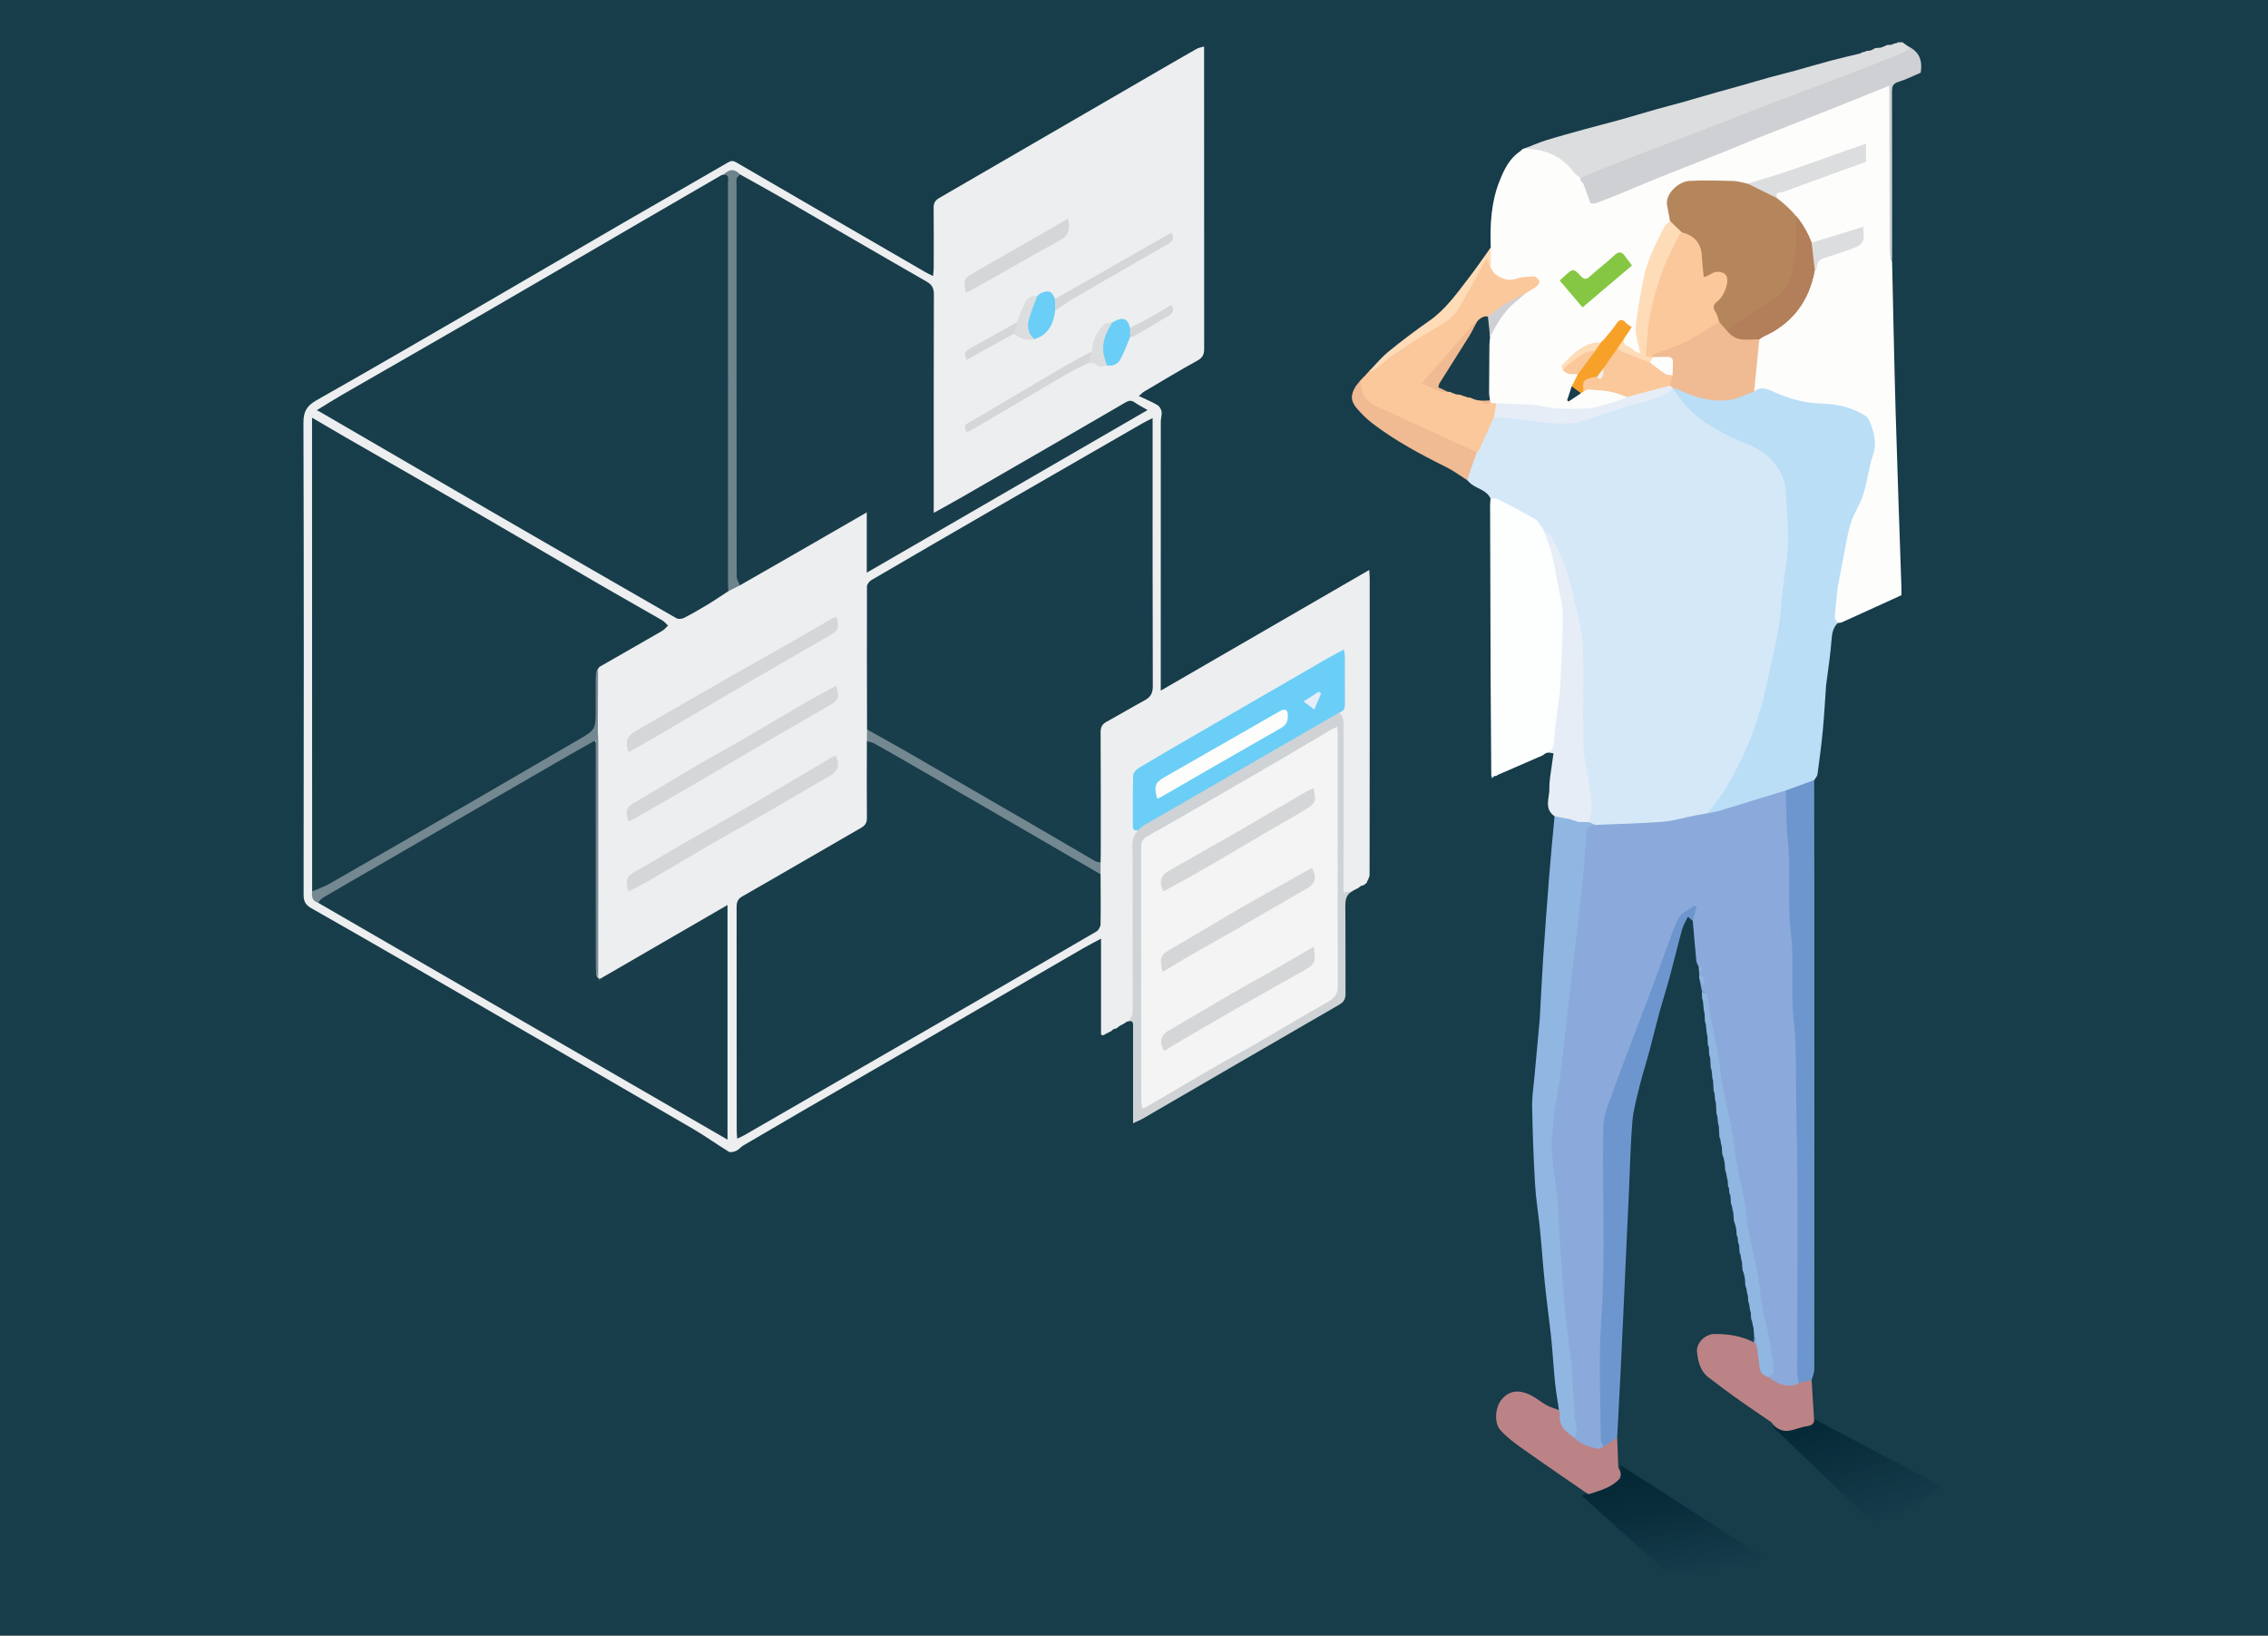 <?xml version="1.0" encoding="UTF-8"?>
<svg width="1570px" height="1132px" viewBox="0 0 1570 1132" version="1.1" xmlns="http://www.w3.org/2000/svg" xmlns:xlink="http://www.w3.org/1999/xlink">
    <rect x="0" y="0" width="1570" height="1132" fill="#333333" stroke="none"/>
    <!-- Generator: Sketch 47.1 (45422) - http://www.bohemiancoding.com/sketch -->
    <title>man-gathering-requirements</title>
    <desc>Created with Sketch.</desc>
    <defs>
        <polygon id="path-1" points="0 600 0 1200 1600 1200 1600 600 1600 0 0 0 0 600"></polygon>
        <linearGradient x1="18.536%" y1="10.059%" x2="50%" y2="100%" id="linearGradient-3">
            <stop stop-color="#002331" offset="0%"></stop>
            <stop stop-color="#002331" stop-opacity="0.738" offset="37.236%"></stop>
            <stop stop-color="#002331" stop-opacity="0" offset="100%"></stop>
        </linearGradient>
        <linearGradient x1="7.16%" y1="7.794%" x2="50%" y2="100%" id="linearGradient-4">
            <stop stop-color="#002331" offset="0%"></stop>
            <stop stop-color="#002331" stop-opacity="0" offset="100%"></stop>
        </linearGradient>
    </defs>
    <g id="Page-1" stroke="none" stroke-width="1" fill="none" fill-rule="evenodd">
        <g id="man-gathering-requirements2">
            <g id="man-gathering-requirements" transform="translate(-28, -67)">
                <g id="Group-3">
                    <mask id="mask-2" fill="white">
                        <use xlink:href="#path-1"></use>
                    </mask>
                    <g id="Clip-2"></g>
                    <path d="M0,1200 L0,0 C533.333,0 1066.666,0 1600,0 L1600,1199.999 C1066.667,1200 533.333,1200 0,1200" id="Fill-1" fill="#173C4A" mask="url(#mask-2)"></path>
                </g>
                <path d="M967.96,681.79 L967.558,682.071 L967.068,682.035 C966.229,682.987 964.815,683.001 963.962,683.932 L963.916,683.949 C957.829,687.048 956.024,685.943 956.017,678.883 C955.98,643.987 955.989,609.092 956.018,574.196 C956.021,569.854 955.783,565.582 954.179,561.498 C959.829,548.229 955.65,534.478 957.093,520.277 C951.359,522.027 947.37,524.698 943.277,527.091 C906.362,548.669 869.342,570.063 832.263,591.357 C827.499,594.093 822.862,597.04 818.104,599.778 C815.215,601.441 813.939,603.662 813.993,607.084 C814.144,616.407 814.19,625.738 813.966,635.058 C813.888,638.281 815.465,640.62 816.711,643.24 C814.042,648.099 814.114,653.366 814.123,658.699 C814.176,694.12 814.168,729.542 814.158,764.963 C814.157,769.014 813.898,772.745 808.968,773.832 C808.704,774.022 808.411,774.093 808.09,774.045 C806.258,775.673 803.817,776.318 801.93,777.857 L801.818,777.901 C800.993,779.43 798.913,778.637 797.986,779.976 L797.972,779.981 C797.231,781.019 795.821,781 794.976,781.873 C794.729,782.063 794.452,782.131 794.145,782.073 C792.902,782.726 791.866,784.293 790.178,782.966 L790.178,716.667 C785.604,719.111 781.918,720.944 778.364,723.003 C745.68,741.936 713.031,760.93 680.347,779.862 C647.514,798.882 614.644,817.837 581.808,836.851 C568.707,844.436 555.636,852.077 542.597,859.769 C540.856,860.798 539.541,862.625 537.739,863.453 C536.176,864.171 533.704,864.82 532.49,864.085 C524.101,859.003 516.139,853.199 507.666,848.271 C442.22,810.213 376.703,772.275 311.175,734.356 C288.622,721.306 265.997,708.376 243.351,695.486 C239.716,693.417 238.155,690.95 238.161,686.482 C238.308,577.499 238.381,468.517 238.054,359.535 C238.03,351.675 240.542,347.726 247.127,344.001 C283.561,323.395 319.766,302.38 355.985,281.395 C391.051,261.08 426.01,240.579 461.075,220.259 C484.602,206.626 508.269,193.234 531.755,179.533 C534.178,178.12 535.508,178.123 537.886,179.508 C581.471,204.91 625.134,230.179 668.789,255.461 C670.183,256.268 671.666,256.92 673.888,258.036 C674.063,256.103 674.34,254.443 674.344,252.783 C674.379,238.785 674.463,224.786 674.293,210.79 C674.254,207.53 675.427,205.615 678.145,204.041 C728.442,174.916 778.708,145.738 828.984,116.578 C838.131,111.273 847.28,105.971 856.477,100.754 C857.709,100.055 859.23,99.864 861.522,99.16 L861.522,104.474 C861.522,172.463 861.503,240.453 861.573,308.441 C861.578,312.311 860.49,314.603 856.809,316.623 C844.395,323.434 832.282,330.795 820.079,337.99 C819.044,338.6 818.198,339.531 816.352,341.078 C821.24,343.403 825.404,345.1 829.239,347.357 C830.642,348.183 831.837,350.25 832.092,351.91 C832.432,354.116 831.555,356.478 831.553,358.773 C831.515,418.597 831.523,478.42 831.523,538.244 L831.523,544.984 C880.043,516.906 927.563,489.408 975.837,461.471 C975.978,463.945 976.16,465.666 976.16,467.387 C976.175,535.709 976.189,604.031 976.082,672.354 C976.079,674.24 974.735,676.123 974.017,678.008 C973.392,678.641 972.706,679.195 971.938,679.645 C971.356,679.796 970.773,679.946 970.19,680.097 C969.37,680.561 968.762,681.303 967.96,681.79" id="Fill-4" fill="#EDEEEF"></path>
                <path d="M1059.784,412.047 C1057.224,406.308 1051.027,405.422 1046.621,402.146 C1045.534,401.338 1044.642,400.265 1043.662,399.314 C1042.324,396.547 1042.73,393.903 1044.068,391.239 C1045.93,387.533 1047.649,383.758 1048.787,379.749 C1051.707,373.842 1054.793,368.024 1056.967,361.761 C1057.931,358.981 1059.319,356.266 1062.198,354.796 C1064.923,353.643 1067.737,353.818 1070.552,354.282 C1082.14,356.19 1093.756,357.561 1105.528,358.047 C1114.92,358.436 1123.555,356.294 1132.247,353.269 C1146.19,348.418 1160.359,344.223 1174.573,340.271 C1178.682,339.128 1181.33,335.33 1185.74,335.316 C1188.638,336.763 1190.727,339.091 1192.672,341.614 C1202.884,354.867 1215.926,364.315 1231.646,369.909 C1237.777,372.09 1243.734,374.319 1249.146,378.114 C1258.377,384.589 1263.342,393.497 1266.181,404.178 C1269.51,416.691 1269.129,429.564 1267.481,441.839 C1266.117,452.012 1266.824,462.282 1264.677,472.477 C1263.184,479.565 1262.612,487.187 1261.888,494.598 C1261.038,503.307 1259.29,511.952 1257.57,520.537 C1255.555,530.596 1253.165,540.59 1250.47,550.519 C1245.318,569.496 1239.173,588.052 1229.754,605.389 C1224.49,615.076 1218.1,623.921 1209.818,631.311 C1196.759,634.962 1183.561,637.334 1169.965,638.502 C1159.559,639.395 1149.213,640.156 1138.789,640.099 C1136.648,640.088 1134.465,640.288 1132.399,639.445 C1130.732,638.244 1128.696,637.544 1127.38,635.844 C1126.33,633.16 1128.121,630.649 1127.854,627.996 C1127.179,621.258 1126.011,614.587 1125.177,607.87 C1124.204,600.024 1122.063,592.285 1121.965,584.356 C1121.737,566.232 1121.671,548.099 1121.971,529.977 C1122.168,518.123 1120.206,506.63 1118.193,495.033 C1115.319,478.471 1111.325,462.3 1104.037,447.111 C1101.939,442.741 1100.645,437.736 1096.365,434.672 C1092.606,433.28 1091.398,429.211 1088.14,427.061 C1079.147,421.13 1069.114,417.271 1059.784,412.047" id="Fill-6" fill="#D5E8F8"></path>
                <path d="M1132.144,637.92 C1147.721,637.248 1163.327,636.941 1178.863,635.745 C1186.366,635.167 1193.736,632.894 1201.174,631.43 C1204.091,630.855 1207.031,630.393 1209.959,629.879 C1220.443,623.807 1232.639,622.672 1243.694,618.199 C1248.594,616.217 1253.699,614.658 1258.81,613.21 C1261.159,612.545 1263.407,612.23 1265.129,614.537 C1267.045,619.376 1265.599,624.452 1266.2,629.365 C1269.075,652.878 1266.432,676.634 1268.654,700.037 C1270.552,720.031 1268.175,740.022 1270.469,759.759 C1272.885,780.549 1270.639,801.337 1272.358,821.989 C1276.286,869.203 1273.114,916.455 1274.096,963.675 C1274.512,983.656 1274.17,1003.652 1274.172,1023.642 C1274.142,1024.854 1273.722,1025.878 1272.761,1026.664 C1267.898,1030.643 1254.269,1026.357 1252.229,1020.213 C1253.888,1016.583 1253.507,1013.094 1252.73,1009.137 C1251.041,1000.54 1249.557,991.887 1247.999,983.254 C1246.237,973.488 1244.349,963.741 1242.699,953.963 C1241.128,944.662 1238.821,935.48 1237.923,926.073 C1237.481,921.435 1236.262,916.938 1235.447,912.389 C1232.849,897.899 1230.488,883.354 1227.599,868.929 C1225.032,856.113 1223.04,843.197 1220.551,830.371 C1218.761,821.141 1217.385,811.751 1215.589,802.519 C1213.701,792.812 1212.781,782.963 1210.723,773.269 C1209.667,768.298 1208.301,763.118 1208.469,757.84 C1208.53,755.932 1208.91,753.678 1206.125,753.09 C1205.503,749.951 1204.881,746.812 1204.258,743.673 C1204.955,743.61 1205.639,743.355 1206.721,744.024 C1205.805,742.83 1205.313,742.032 1204.249,742.009 C1204.243,741.452 1204.235,740.896 1204.228,740.339 C1205.271,738.816 1205.484,737.358 1203.887,736.044 C1203.327,734.698 1202.401,733.389 1202.264,732.001 C1201.352,722.78 1200.61,713.543 1199.812,704.312 C1198.831,702.521 1198.378,700.603 1198.463,698.358 C1194.021,699.659 1191.674,702.846 1190.346,706.845 C1185.114,722.613 1178.587,737.893 1172.866,753.475 C1164.511,776.231 1155.597,798.777 1147.507,821.632 C1146.509,824.452 1145.214,827.169 1143.969,829.875 C1140.156,838.16 1140.02,846.864 1140.053,855.742 C1140.193,892.739 1141.548,929.81 1139.666,966.712 C1138.105,997.337 1138.787,1027.898 1138.113,1058.479 C1138.043,1061.652 1138.168,1064.807 1138.952,1067.91 C1138.797,1070.651 1136.908,1071.822 1134.618,1071.641 C1128.598,1071.164 1122.975,1069.394 1118.389,1065.199 C1117.362,1064.26 1116.945,1063.014 1117.152,1061.601 C1118.084,1057.232 1115.415,1053.315 1115.783,1048.898 C1116.769,1037.088 1113.893,1025.462 1113.294,1013.693 C1112.92,1006.337 1113.352,998.545 1111.505,991.505 C1108.798,981.187 1111.825,970.467 1108.1,960.427 C1107.873,959.815 1107.998,960.588 1108.052,959.938 C1109.035,948.084 1106.553,936.406 1105.473,924.737 C1104.44,913.578 1103.665,902.314 1102.634,891.158 C1101.496,878.835 1098.278,866.331 1100.293,854.031 C1101.606,846.024 1101.063,837.861 1103.37,829.923 C1105.007,824.288 1104.811,818.077 1105.29,812.215 C1105.993,803.627 1107.211,795.071 1108.165,786.543 C1109.133,777.872 1108.956,768.992 1111.438,760.497 C1111.625,759.856 1111.789,759.181 1111.733,758.527 C1110.972,749.488 1113.35,740.667 1114.373,731.84 C1115.278,724.03 1114.616,715.865 1117.473,708.276 C1117.766,707.499 1117.844,706.628 1117.776,705.807 C1117.026,696.769 1119.303,687.914 1120.437,679.126 C1121.445,671.314 1120.742,663.208 1123.44,655.523 C1124.689,651.965 1123.625,647.898 1124.03,644.088 C1124.616,638.575 1127.258,636.624 1132.144,637.92" id="Fill-8" fill="#8BAADB"></path>
                <path d="M1082.042,170.205 C1082.244,169.889 1082.521,169.798 1082.872,169.932 C1093.019,165.799 1101.063,171.225 1109.404,175.637 C1115.244,178.726 1118.547,184.183 1122.616,188.95 C1123.071,189.596 1123.358,190.321 1123.6,191.064 C1124.003,192.338 1125.103,193.141 1125.785,194.228 C1127.947,197.566 1128.647,201.655 1131.055,204.913 C1137.433,204.713 1142.663,201.419 1148.105,199.213 C1166.577,191.724 1185.08,184.298 1203.605,176.949 C1228.309,167.149 1252.965,157.227 1277.676,147.448 C1294.67,140.723 1311.596,133.809 1328.555,126.985 C1329.95,126.423 1331.343,125.872 1332.791,125.506 C1335.481,124.827 1336.99,125.799 1336.984,128.72 C1336.982,130.053 1336.999,131.386 1336.999,132.72 C1337,169.05 1336.991,205.38 1337.021,241.71 C1337.023,243.837 1336.527,246.064 1337.788,248.055 C1338.582,282.499 1339.214,316.949 1340.211,351.387 C1341.386,391.973 1342.879,432.55 1344.222,473.132 C1344.287,475.107 1344.23,477.086 1344.23,478.982 C1330.266,485.346 1316.682,491.552 1303.07,497.701 C1302.195,498.096 1301.118,498.041 1300.135,498.196 C1297.602,499.144 1296.864,497.36 1296.292,495.555 C1295.73,493.785 1295.553,491.794 1296.049,490.112 C1298.132,483.058 1297.53,475.647 1299.284,468.515 C1300.498,463.577 1301.048,458.392 1301.703,453.324 C1303.423,440.028 1306.518,427.293 1312.766,415.305 C1317.86,405.527 1321.071,395.049 1321.991,383.98 C1322.188,381.608 1323.371,379.526 1323.696,377.22 C1324.645,370.496 1322.596,364.397 1319.634,358.524 C1318.849,356.968 1317.268,356.277 1315.811,355.441 C1306.915,350.337 1297.006,348.496 1287.104,348.323 C1277.346,348.153 1268.433,345.775 1259.605,342.205 C1254.403,340.101 1249.322,337.396 1243.363,338.786 C1242.726,338.934 1242.097,338.468 1241.576,338.023 C1241.19,337.475 1240.742,336.85 1240.848,336.217 C1242.334,327.271 1240.804,318.05 1243.294,309.208 C1243.882,307.119 1243.68,304.923 1244.364,302.874 C1244.561,299.974 1246.482,298.518 1248.921,297.533 C1265.639,290.776 1274.454,277.099 1280.897,261.26 C1281.918,258.752 1281.727,255.997 1282.951,253.594 C1284.406,244.422 1291.923,242.633 1299.057,240.393 C1303.019,239.148 1306.965,237.863 1310.869,236.444 C1316.053,234.559 1316.704,233.187 1314.896,226.968 C1308.646,228.434 1302.806,231.244 1296.646,232.985 C1291.903,234.325 1287.428,237.014 1282.186,236.026 C1280.334,235.345 1279.166,233.93 1278.52,232.173 C1274.832,222.139 1267.689,214.797 1259.811,208.025 C1258.545,206.937 1257.197,205.958 1256.602,204.306 C1255.544,200.699 1257.648,199.128 1260.586,198.005 C1273.483,193.074 1286.509,188.508 1299.628,184.209 C1304.218,182.705 1308.614,180.672 1313.188,179.164 C1317.611,177.705 1318.854,175.036 1317.362,170.532 C1313.738,169.464 1310.735,171.762 1307.626,172.874 C1287.27,180.158 1266.814,187.158 1246.43,194.358 C1243.494,195.395 1240.532,195.232 1237.605,195.791 C1233.484,196.935 1229.857,194.359 1225.944,194.226 C1217.005,193.92 1208.047,193.831 1199.115,194.213 C1189.461,194.626 1182.346,204.338 1184.538,213.709 C1185.031,215.818 1185.818,217.828 1185.074,220.014 C1174.818,236.329 1168.246,254.131 1164.406,272.914 C1162.115,284.12 1160.961,295.477 1164.524,306.74 C1165.136,308.672 1165.754,310.772 1163.781,312.22 C1161.98,313.542 1160.153,312.243 1158.695,311.357 C1155.28,309.279 1150.81,308.068 1150.561,302.905 C1150.172,299.402 1153.506,297.58 1154.461,294.794 C1153.597,292.583 1152.106,291.503 1149.811,291.066 C1145.827,294.602 1143.549,299.734 1139.38,303.194 C1138.317,303.599 1137.309,304.105 1136.436,304.859 C1136.039,305.106 1135.614,305.285 1135.168,305.413 C1126.536,307.221 1119.169,311.248 1113.37,317.958 C1112.382,319.102 1110.463,319.963 1111.66,322.051 C1113.978,324.58 1117.859,323.35 1120.266,325.643 C1122.106,329.499 1118.121,331.298 1117.258,334.199 C1115.724,336.465 1115.605,339.14 1114.867,342.328 C1118.199,340.837 1121.034,339.489 1123.425,337.284 C1123.789,336.893 1124.188,336.567 1124.621,336.26 C1125.121,335.799 1125.691,335.216 1126.313,335.286 C1134.933,336.254 1143.826,334.96 1152.153,338.361 C1153.997,339.114 1155.188,340.328 1155.054,342.482 C1153.401,347.416 1148.472,346.534 1145.012,347.589 C1133.254,351.175 1121.169,353.135 1108.778,352.126 C1099.579,351.377 1090.421,350.354 1081.352,348.546 C1075.789,347.436 1070.065,348.648 1064.459,347.767 C1062.915,347.73 1061.335,347.916 1059.918,347.056 C1058.684,346.097 1057.43,345.151 1056.766,343.661 C1055.293,339.826 1055.566,335.767 1056.012,331.9 C1057.186,321.687 1056.86,311.485 1056.578,301.273 C1061.359,292.635 1065.916,283.871 1073.229,276.883 C1076.346,273.903 1080.773,272.698 1083.222,268.965 C1085.399,266.347 1089.624,265.904 1090.887,261.512 C1086.997,259.108 1083.013,259.537 1079.184,261.13 C1072.761,263.803 1067.181,262.402 1061.934,258.329 C1059.541,256.471 1058.091,254.203 1058.503,251.032 C1058.86,246.768 1057.31,242.296 1059.958,238.305 C1059.415,222.671 1060.11,207.174 1065.985,192.415 C1069.096,184.601 1072.658,176.981 1079.961,171.98 C1080.626,171.355 1081.309,170.751 1082.042,170.205" id="Fill-10" fill="#FDFDFC"></path>
                <polygon id="Path" fill="url(#linearGradient-3)" opacity="0.8" points="1149.725 1081 1149.725 1089.651 1123 1102.155 1183.79 1157 1268 1157"></polygon>
                <polygon id="Path-Copy" fill="url(#linearGradient-4)" opacity="0.8" points="1283.952 1049.148 1264.268 1057.081 1254.619 1053.927 1329.307 1125.554 1371.711 1095.582"></polygon>
                <path d="M1242.286,337.949 C1247.663,333.558 1252.897,336.95 1257.572,338.959 C1267.668,343.301 1277.77,346.019 1288.951,346.298 C1299.197,346.555 1309.507,348.762 1318.587,354.295 C1319.92,355.106 1321.257,356.418 1321.873,357.817 C1325.299,365.596 1327.465,373.283 1324.488,382.108 C1321.529,390.88 1320.63,400.337 1317.846,409.183 C1315.69,416.031 1311.334,422.187 1309.203,429.038 C1306.744,436.942 1305.626,445.267 1303.979,453.42 C1302.754,459.491 1301.613,465.582 1300.432,471.663 C1300.4,471.825 1300.285,471.973 1300.268,472.134 C1299.504,479.491 1298.627,486.844 1298.102,494.219 C1298.012,495.49 1299.421,496.866 1300.136,498.197 C1296.807,501.514 1296.162,505.553 1295.832,510.156 C1295.126,519.975 1293.557,529.73 1292.34,539.51 C1292.258,540.168 1292.125,540.822 1292.078,541.482 C1291.338,551.859 1290.805,562.254 1289.819,572.606 C1288.853,582.755 1287.502,592.871 1286.126,602.976 C1285.936,604.37 1284.632,605.611 1283.843,606.924 C1278.358,612.367 1271.616,614.36 1264.064,614.129 C1256.927,616.294 1249.781,618.438 1242.651,620.63 C1234.746,623.061 1226.876,625.611 1218.945,627.956 C1216.016,628.822 1212.959,629.253 1209.959,629.88 C1214.453,623.793 1219.517,618.038 1223.304,611.538 C1228.68,602.311 1233.598,592.741 1237.808,582.931 C1241.665,573.947 1244.563,564.523 1247.42,555.15 C1249.364,548.769 1250.537,542.153 1252.001,535.629 C1253.89,527.207 1255.787,518.784 1257.558,510.337 C1258.465,506.014 1259.302,501.659 1259.823,497.276 C1260.696,489.933 1261.189,482.546 1262.029,475.197 C1263.216,464.808 1265.362,454.461 1265.65,444.055 C1265.993,431.717 1264.957,419.327 1264.215,406.979 C1263.687,398.221 1259.557,390.914 1253.632,384.673 C1247.598,378.317 1239.736,375.137 1231.73,371.892 C1223.892,368.712 1216.379,364.51 1209.208,359.988 C1204.242,356.856 1199.793,352.716 1195.682,348.474 C1192.043,344.717 1189.189,340.197 1185.988,336.014 C1186.167,335.805 1186.345,335.598 1186.52,335.387 C1190.034,333.565 1193.001,335.769 1195.956,336.926 C1204.204,340.156 1212.552,342.25 1221.535,342.043 C1226.802,341.923 1231.7,340.788 1236.518,339 C1238.419,338.293 1240.23,337.589 1242.286,337.949" id="Fill-12" fill="#BADEF6"></path>
                <path d="M1059.784,412.047 C1061.405,412.097 1063.302,411.614 1064.604,412.284 C1073.489,416.854 1082.364,421.471 1090.969,426.537 C1093.16,427.827 1094.365,430.793 1096.022,432.989 C1101.87,439.519 1103.947,447.735 1105.854,455.899 C1107.993,465.053 1109.135,474.418 1110.634,483.685 C1112.466,495.01 1112.992,506.358 1111.703,517.36 C1110.377,528.667 1111.68,540.235 1108.403,551.324 C1107.935,552.911 1107.96,554.653 1108.163,556.288 C1109.244,565.012 1105.805,573.321 1105.905,581.963 C1105.949,585.693 1102.7,586.613 1099.993,587.843 C1099.452,587.951 1098.912,588.059 1098.371,588.167 C1097.431,588.482 1096.801,589.259 1095.985,589.76 L1067.35,602.209 C1066.256,602.801 1064.966,603.009 1064.022,603.899 C1063.47,604.006 1062.917,604.113 1062.364,604.22 C1061.627,604.621 1060.935,604.629 1060.317,603.988 C1060.164,581.389 1059.961,558.791 1059.867,536.192 C1059.704,496.462 1059.604,456.732 1059.497,417.002 C1059.492,415.35 1059.683,413.698 1059.784,412.047" id="Fill-14" fill="#FDFEFE"></path>
                <path d="M1132.144,637.921 C1127.541,637.924 1126.325,641.025 1126.03,644.786 C1125.296,654.151 1124.836,663.541 1123.927,672.889 C1122.784,684.635 1121.309,696.35 1119.966,708.076 C1118.644,719.624 1117.308,731.171 1115.978,742.719 C1114.628,754.432 1113.279,766.145 1111.93,777.858 C1110.618,789.254 1109.447,800.667 1107.943,812.037 C1106.94,819.625 1105.463,827.151 1104.2,834.705 C1104.145,835.033 1104.084,835.361 1104.058,835.692 C1103.372,844.394 1101.873,853.128 1102.21,861.791 C1102.637,872.736 1104.558,883.624 1105.835,894.536 C1105.873,894.866 1105.932,895.195 1105.952,895.527 C1106.638,906.882 1107.289,918.238 1108.013,929.59 C1108.654,939.628 1109.32,949.666 1110.082,959.695 C1110.631,966.907 1111.223,974.121 1112.04,981.306 C1113.184,991.387 1114.555,1001.441 1115.829,1011.507 C1115.871,1011.836 1115.93,1012.166 1115.95,1012.497 C1116.636,1024.198 1117.243,1035.905 1118.055,1047.598 C1118.279,1050.821 1119.399,1053.988 1119.551,1057.207 C1119.626,1058.807 1118.44,1060.465 1117.824,1062.096 C1113.96,1062.144 1107.865,1057.365 1106.655,1052.81 C1105.792,1049.565 1104.923,1046.091 1107.165,1042.902 C1106.238,1036.521 1105.089,1030.162 1104.436,1023.753 C1103.445,1014.028 1102.942,1004.253 1101.962,994.526 C1101.002,984.995 1099.661,975.504 1098.572,965.984 C1097.781,959.078 1097.071,952.161 1096.43,945.239 C1095.577,935.999 1094.937,926.738 1094.002,917.507 C1092.954,907.149 1091.215,896.84 1090.608,886.461 C1089.563,868.587 1088.953,850.68 1088.599,832.777 C1088.469,826.192 1089.543,819.578 1090.136,812.983 C1091.293,800.109 1092.498,787.239 1093.683,774.367 C1093.744,773.704 1093.83,773.043 1093.867,772.378 C1094.653,758.29 1095.307,744.193 1096.247,730.116 C1097.516,711.087 1098.918,692.066 1100.429,673.054 C1101.518,659.342 1102.877,645.65 1104.116,631.95 C1108.186,629.162 1111.86,632.65 1115.757,632.668 C1117.358,633.542 1118.869,634.735 1120.899,634.058 C1123.509,633.855 1126.088,633.764 1128.007,636.029 C1129.386,636.66 1130.765,637.29 1132.144,637.921" id="Fill-16" fill="#90B7E2"></path>
                <path d="M1264.064,614.128 L1283.842,606.924 C1283.887,632.888 1283.964,658.852 1283.969,684.816 C1283.996,794.853 1284.014,904.889 1283.934,1014.925 C1283.931,1017.317 1282.723,1019.709 1282.076,1022.101 C1279.676,1025.065 1277.101,1027.283 1273.284,1024.142 C1272.862,1021.93 1272.076,1019.719 1272.073,1017.507 C1271.996,957.746 1272.892,897.964 1271.525,838.234 C1271.017,816.08 1271.931,793.731 1269.544,771.759 C1267.397,751.982 1270.082,732.226 1267.707,712.726 C1265.062,691.006 1267.857,669.232 1265.543,647.726 C1264.332,636.451 1264.645,625.316 1264.064,614.128" id="Fill-18" fill="#6E96CE"></path>
                <path d="M1138.112,1068.082 C1137.412,1066.59 1136.107,1065.099 1136.1,1063.603 C1135.985,1036.278 1134.483,1008.845 1136.382,981.651 C1139.515,936.766 1136.971,891.919 1137.853,847.068 C1138.006,839.309 1140.812,832.645 1143.289,825.745 C1148.056,812.468 1153.125,799.298 1158.109,786.099 C1161.591,776.877 1165.194,767.701 1168.649,758.469 C1173.184,746.353 1177.58,734.184 1182.128,722.072 C1184.663,715.321 1186.716,708.254 1190.287,702.082 C1192.29,698.621 1196.898,696.627 1200.46,694.154 C1201.008,693.772 1202.238,694.369 1202.49,694.408 C1201.544,697.907 1200.677,701.108 1199.811,704.311 C1198.938,703.591 1198.065,702.87 1196.414,701.506 C1194.97,704.6 1193.229,707.307 1192.412,710.269 C1189.41,721.14 1186.82,732.124 1183.873,743.011 C1181.571,751.512 1178.859,759.901 1176.532,768.395 C1174.198,776.912 1172.199,785.52 1169.899,794.045 C1167.601,802.563 1164.884,810.975 1162.777,819.537 C1160.827,827.462 1158.64,835.458 1157.974,843.54 C1156.679,859.25 1156.383,875.043 1155.661,890.801 C1155.037,904.41 1154.388,918.018 1153.764,931.626 C1153.049,947.231 1152.355,962.838 1151.636,978.443 C1151.024,991.714 1150.419,1004.984 1149.756,1018.253 C1149.026,1032.851 1148.234,1047.445 1147.469,1062.042 C1145.146,1068.166 1142.738,1069.721 1138.112,1068.082" id="Fill-20" fill="#6E96CE"></path>
                <path d="M1121.963,190.008 C1120.563,188.886 1118.845,188.001 1117.813,186.607 C1109.093,174.841 1097.16,169.953 1082.872,169.932 C1087.946,167.98 1092.934,165.753 1098.113,164.137 C1106.909,161.393 1115.81,158.98 1124.694,156.53 C1132.833,154.287 1141.03,152.257 1149.162,149.989 C1157.57,147.646 1165.918,145.084 1174.317,142.704 C1180.098,141.067 1185.936,139.637 1191.719,138.009 C1200.129,135.64 1208.507,133.155 1216.909,130.76 C1222.534,129.156 1228.186,127.647 1233.812,126.052 C1240.184,124.247 1246.526,122.337 1252.91,120.578 C1258.699,118.983 1264.544,117.59 1270.334,115.997 C1278.616,113.72 1286.845,111.246 1295.145,109.038 C1302.025,107.207 1308.977,105.64 1315.897,103.956 C1316.983,102.694 1318.854,103.297 1320.019,102.221 C1320.689,102.177 1321.359,102.132 1322.029,102.088 C1323.567,101.955 1324.757,101.045 1326.025,100.309 C1327.347,100.196 1328.667,100.083 1329.988,99.97 C1331.322,99.367 1332.781,99.056 1334.02,98.231 C1335.268,98.12 1336.515,98.009 1337.763,97.899 C1338.96,96.778 1340.787,97.266 1342.02,96.234 C1343.005,96.245 1343.991,96.257 1344.977,96.268 C1346.743,97.435 1348.322,98.882 1350.253,99.804 L1350.204,99.754 C1351.398,103.525 1348.266,104.382 1346.032,105.387 C1339.22,108.455 1332.154,110.924 1325.176,113.589 C1305.788,120.995 1286.412,128.43 1267.064,135.938 C1244.61,144.651 1222.115,153.256 1199.644,161.922 C1176.098,171.003 1152.546,180.071 1128.979,189.097 C1126.765,189.945 1124.563,191.771 1121.963,190.008" id="Fill-22" fill="#DCDDDE"></path>
                <path d="M1059.972,251.993 C1061.768,258.24 1071.215,262.228 1077.29,260.048 C1081.156,258.66 1085.521,258.396 1089.682,258.268 C1091.009,258.227 1092.829,260.012 1093.582,261.413 C1093.972,262.138 1092.836,264.254 1091.837,265.04 C1089.41,266.95 1086.661,268.45 1084.042,270.115 C1077.649,273.499 1071.694,277.442 1066.769,282.857 C1064.633,285.206 1061.804,286.643 1058.68,287.391 C1058.012,287.453 1057.338,287.477 1056.672,287.533 C1055.513,287.458 1054.294,287.1 1053.369,288.213 C1053.12,288.532 1052.833,288.805 1052.526,289.06 C1051.826,289.505 1051.337,290.157 1050.828,290.798 C1050.527,291.122 1050.198,291.407 1049.856,291.682 C1040.73,304.337 1029.862,315.469 1019.3,326.87 C1018.099,328.167 1016.51,329.252 1016.073,331.951 C1021.14,332.246 1024.066,338.061 1029.886,336.839 C1030.576,336.771 1031.247,336.866 1031.899,337.093 C1033.327,337.924 1034.64,339.117 1036.519,338.6 C1037.406,338.572 1038.253,338.738 1039.07,339.072 C1040.654,340.198 1042.317,341.076 1044.368,340.736 C1045.034,340.781 1045.666,340.952 1046.272,341.228 C1047.776,342.49 1049.29,343.711 1051.446,342.661 C1052.38,342.601 1053.277,342.748 1054.137,343.119 C1055.703,344.942 1058.146,344.945 1060.095,345.974 C1061.325,346.033 1062.553,346.092 1063.783,346.151 C1066.498,350.181 1066.297,351.36 1062.102,355.999 C1058.709,363.479 1055.336,370.967 1051.895,378.423 C1051.587,379.09 1050.84,379.554 1050.297,380.112 C1048.543,381.356 1046.827,380.77 1045.092,380.035 C1023.803,371.022 1002.447,362.153 982,351.298 C976.962,348.623 972.311,345.509 969.838,339.94 C968.311,336.501 967.925,333.292 969.996,330.013 L970.008,329.993 C970.662,329.313 971.375,328.686 971.902,327.891 L971.939,327.966 C972.686,327.316 973.405,326.639 973.947,325.8 C974.54,325.176 975.133,324.551 975.726,323.927 C984.831,315.99 993.521,307.485 1004.26,301.681 C1011.854,297.577 1019.236,293.144 1026.51,288.509 C1031.389,285.4 1035.116,281.36 1037.717,276.14 C1042.895,265.755 1049.405,256.12 1054.986,245.957 C1055.508,245.004 1056.174,244.333 1057.326,244.564 C1058.487,244.796 1058.825,245.698 1058.956,246.763 C1059.175,248.528 1058.503,250.471 1059.972,251.993" id="Fill-24" fill="#FBC89B"></path>
                <path d="M1121.963,190.008 C1133.561,185.367 1145.124,180.638 1156.765,176.11 C1169.627,171.105 1182.579,166.332 1195.459,161.371 C1208.496,156.349 1221.483,151.193 1234.51,146.145 C1245.694,141.811 1256.893,137.515 1268.107,133.258 C1283.442,127.437 1298.821,121.734 1314.135,115.857 C1324.867,111.737 1335.547,107.475 1346.18,103.108 C1347.721,102.475 1348.872,100.896 1350.203,99.754 C1356.992,103.558 1358.876,109.493 1357.599,117.299 C1352.545,119.428 1347.427,122.062 1342.009,123.706 C1338.148,124.878 1337.727,127.165 1337.733,130.386 C1337.783,157.484 1337.788,184.582 1337.8,211.679 C1337.805,223.804 1337.792,235.93 1337.788,248.055 C1337.222,246.134 1336.171,244.216 1336.161,242.292 C1335.974,205.639 1335.909,168.986 1335.82,132.333 C1335.817,130.554 1335.82,128.775 1335.82,126.337 C1323.27,131.383 1311.43,136.193 1299.552,140.907 C1281.554,148.049 1263.515,155.088 1245.522,162.243 C1237.281,165.52 1229.139,169.04 1220.901,172.324 C1205.824,178.335 1190.688,184.197 1175.619,190.229 C1167.082,193.647 1158.647,197.317 1150.137,200.804 C1144.376,203.164 1138.592,205.474 1132.756,207.638 C1131.625,208.057 1130.205,207.698 1129.002,207.698 C1127.267,202.945 1125.633,198.473 1124,194.001 C1123.343,193.355 1122.719,192.679 1122.153,191.951 C1122.09,191.303 1122.026,190.655 1121.963,190.008" id="Fill-26" fill="#CFD0D3"></path>
                <path d="M808.968,773.832 C811.783,771.348 812.141,768.201 812.128,764.589 C812.006,729.7 812.038,694.811 812.071,659.923 C812.076,653.528 810.637,646.788 815.916,641.475 C815.059,638.077 817.906,637.175 819.899,636.038 C833.045,628.541 846.028,620.766 859.146,613.221 C877.883,602.441 896.66,591.731 915.262,580.718 C926.424,574.108 937.864,567.982 948.999,561.322 C950.766,560.265 952.637,558.752 954.963,560.188 C957.969,562.413 958.08,565.543 958.072,568.945 C957.998,605.413 958.027,641.882 958.027,678.351 C958.027,680.307 958.026,682.262 958.026,684.683 C960.443,684.382 962.18,684.166 963.916,683.949 C959.585,686.403 959.243,690.307 959.289,694.838 C959.49,714.833 959.338,734.831 959.412,754.828 C959.425,758.293 958.409,760.424 955.114,762.325 C909.762,788.479 864.531,814.842 819.254,841.125 C817.378,842.213 815.336,843.015 812.368,844.427 L812.368,838.06 C812.367,818.062 812.373,798.066 812.359,778.069 C812.358,775.796 812.893,773.005 808.968,773.832" id="Fill-28" fill="#CFD3D5"></path>
                <path d="M1115.718,634.158 C1111.85,633.423 1107.983,632.686 1104.115,631.95 C1096.53,626.649 1100.721,619.043 1100.551,612.429 C1100.421,607.36 1101.531,602.255 1102.145,597.173 C1102.48,594.398 1102.928,591.636 1103.394,588.385 C1102.396,588.226 1101.195,588.034 1099.993,587.843 C1104.367,584.725 1103.737,580.125 1104.133,575.534 C1104.977,565.778 1106.526,556.082 1107.785,546.361 C1107.849,545.867 1107.947,545.374 1107.967,544.879 C1108.65,527.528 1109.766,510.178 1109.792,492.826 C1109.803,485.438 1107.619,478.03 1106.27,470.66 C1104.947,463.44 1103.746,456.17 1101.871,449.086 C1100.417,443.589 1098.008,438.345 1096.023,432.989 C1098.392,435.4 1101.422,437.442 1103.012,440.288 C1109.138,451.257 1113.527,462.931 1116.086,475.296 C1117.739,483.281 1120.102,491.122 1121.673,499.121 C1122.842,505.069 1123.826,511.159 1123.897,517.198 C1124.156,539.349 1123.681,561.513 1124.171,583.657 C1124.346,591.583 1126.478,599.467 1127.719,607.369 C1127.744,607.532 1127.819,607.689 1127.839,607.853 C1128.56,613.72 1129.656,619.573 1129.852,625.458 C1129.968,628.957 1128.669,632.504 1128.007,636.029 C1125.344,635.969 1122.68,635.908 1120.017,635.847 C1118.802,634.729 1116.97,635.181 1115.718,634.158" id="Fill-30" fill="#E6EDF7"></path>
                <path d="M1138.112,1068.082 C1141.232,1066.068 1144.351,1064.055 1147.47,1062.041 C1147.737,1069.04 1148.005,1076.038 1148.271,1083.036 C1149.489,1084.722 1150.253,1086.529 1149.787,1088.666 C1149.627,1089.197 1149.454,1089.73 1149.296,1090.266 C1143.672,1096.549 1135.809,1098.5 1128.254,1101.02 C1127.502,1101.271 1126.691,1100.656 1126.019,1100.163 C1111.251,1089.962 1096.394,1079.885 1081.758,1069.495 C1076.394,1065.686 1070.967,1061.659 1066.635,1056.784 C1062.021,1051.592 1063.084,1040.82 1067.54,1035.535 C1072.601,1029.531 1079.252,1028.414 1087.749,1032.66 C1091.541,1034.555 1094.82,1037.454 1098.55,1039.5 C1101.231,1040.97 1104.273,1041.78 1107.159,1042.894 C1107.418,1044.014 1108.009,1045.17 1107.87,1046.228 C1106.801,1054.316 1112.435,1058.112 1117.824,1062.096 C1122.303,1066.94 1128.321,1068.553 1134.453,1069.712 C1135.531,1069.916 1136.885,1068.663 1138.112,1068.082" id="Fill-32" fill="#BB8386"></path>
                <path d="M1273.283,1024.142 C1276.214,1023.461 1279.145,1022.781 1282.076,1022.101 L1283.834,1050.449 C1283.298,1052.715 1281.603,1053.644 1279.534,1053.938 C1275.932,1054.449 1272.496,1055.659 1269.054,1056.67 C1262.557,1058.581 1257.908,1056.424 1254.141,1051.295 C1246.738,1046.223 1239.26,1041.257 1231.953,1036.051 C1224.719,1030.896 1217.561,1025.621 1210.548,1020.171 C1204.885,1015.771 1203.388,1009.069 1202.748,1002.549 C1202.148,996.447 1208.45,990.339 1214.734,990.264 C1224.228,990.15 1233.486,991.578 1242.06,996.027 C1243.761,995.604 1244.467,996.789 1245.195,997.948 C1246.518,1000.688 1245.924,1003.741 1246.617,1006.632 C1247.804,1011.579 1249.355,1016.249 1252.712,1020.169 C1258.476,1025.829 1268.277,1027.721 1273.283,1024.142" id="Fill-34" fill="#BB8386"></path>
                <path d="M1252.712,1020.169 C1248.517,1019.307 1246.27,1016.938 1245.92,1012.471 C1245.542,1007.649 1244.645,1002.869 1243.975,998.071 C1242.818,996.208 1243.452,993.843 1242.269,991.987 C1242.133,990.011 1241.996,988.033 1241.86,986.057 C1241.039,984.109 1241.312,981.87 1240.242,979.988 L1239.911,975.034 C1238.809,972.815 1239.488,970.17 1238.222,967.99 C1238.142,966.662 1238.063,965.333 1237.983,964.004 C1237.1,961.74 1237.349,959.193 1236.229,956.989 C1236.12,955.338 1236.012,953.688 1235.902,952.036 C1235.561,949.964 1235.128,947.916 1234.254,945.988 C1234.106,944.023 1233.958,942.058 1233.81,940.092 C1232.848,938.171 1233.429,935.85 1232.233,933.989 C1232.097,932.15 1231.962,930.312 1231.827,928.473 C1230.467,926.517 1231.608,923.938 1230.211,921.991 C1230.12,920.668 1230.029,919.345 1229.94,918.022 C1229.532,915.969 1229.128,913.915 1228.271,911.987 C1228.129,910.013 1227.988,908.037 1227.848,906.063 C1227.051,904.106 1227.309,901.873 1226.242,899.988 C1226.112,898.116 1225.983,896.244 1225.854,894.372 C1224.397,892.479 1225.636,889.896 1224.222,887.991 C1224.142,886.662 1224.063,885.333 1223.983,884.004 C1223.1,881.74 1223.349,879.193 1222.229,876.989 C1222.12,875.338 1222.012,873.688 1221.902,872.036 C1221.561,869.964 1221.128,867.916 1220.254,865.988 C1220.105,864.023 1219.956,862.059 1219.807,860.095 C1218.853,858.17 1219.418,855.857 1218.246,853.988 C1218.105,851.351 1217.962,848.713 1217.82,846.075 C1216.6,843.516 1217.591,840.524 1216.243,837.989 C1216.094,835.355 1215.945,832.721 1215.796,830.086 C1214.616,827.515 1215.59,824.527 1214.235,821.989 C1214.117,819.676 1214,817.361 1213.883,815.048 C1212.724,812.14 1213.608,808.858 1212.226,805.99 C1212.103,803.68 1211.981,801.369 1211.858,799.058 C1210.341,796.211 1211.789,792.829 1210.225,789.99 C1210.134,787.999 1210.043,786.008 1209.951,784.017 C1208.849,780.766 1209.516,777.209 1208.222,773.99 C1208.124,772.002 1208.026,770.015 1207.928,768.026 C1206.791,764.725 1207.539,761.107 1206.222,757.835 C1206.192,756.252 1206.163,754.67 1206.129,753.089 C1207.363,753.93 1209.468,754.585 1209.692,755.641 C1210.747,760.585 1211.151,765.664 1212.04,770.65 C1213.069,776.423 1214.382,782.145 1215.531,787.896 C1216.363,792.056 1217.249,796.21 1217.895,800.4 C1218.717,805.732 1219.074,811.146 1220.072,816.44 C1221.761,825.401 1223.844,834.288 1225.66,843.226 C1226.504,847.381 1227.183,851.573 1227.811,855.768 C1228.61,861.106 1229.107,866.494 1230.058,871.803 C1231.031,877.236 1232.449,882.589 1233.575,887.997 C1234.44,892.151 1235.269,896.318 1235.907,900.512 C1236.721,905.859 1237.093,911.283 1238.073,916.597 C1239.785,925.872 1241.846,935.082 1243.699,944.332 C1244.532,948.494 1245.319,952.671 1245.943,956.868 C1246.737,962.205 1247.133,967.607 1248.092,972.911 C1249.016,978.019 1250.512,983.02 1251.619,988.098 C1252.418,991.757 1253.082,995.451 1253.643,999.154 C1254.502,1004.831 1255.439,1010.515 1255.826,1016.231 C1255.91,1017.467 1253.808,1018.853 1252.712,1020.169" id="Fill-36" fill="#90B7E2"></path>
                <path d="M969.996,330.012 C969.505,338.404 973.173,344.567 980.627,348.053 C1001.086,357.62 1021.671,366.921 1042.202,376.332 C1044.908,377.574 1047.597,378.851 1050.295,380.111 C1048.829,384.221 1047.338,388.324 1045.902,392.445 C1045.108,394.724 1044.408,397.036 1043.664,399.325 C1038.775,396.25 1034.102,392.757 1028.962,390.204 C1011.277,381.418 993.905,372.127 978.165,360.113 C974.308,357.17 970.778,353.68 967.576,350.024 C962.959,344.752 962.739,340.606 966.207,334.812 C967.245,333.077 968.721,331.606 969.996,330.012" id="Fill-38" fill="#F0BA93"></path>
                <path d="M1059.972,251.993 C1058.996,249.952 1058.022,247.912 1056.995,245.765 C1050.515,257.546 1044.435,269.503 1037.473,280.923 C1033.176,287.972 1025.616,291.68 1018.642,295.856 C1009.781,301.162 1001.066,306.736 992.515,312.529 C988.31,315.377 984.706,319.098 980.638,322.17 C979.314,323.17 977.381,323.364 975.726,323.927 C980.21,319.343 984.322,314.3 989.261,310.275 C998.348,302.871 1007.725,295.783 1017.346,289.088 C1028.477,281.343 1036.12,270.525 1044.192,260.068 C1049.663,252.978 1054.717,245.565 1059.958,238.301 C1059.963,242.868 1059.967,247.431 1059.972,251.993" id="Fill-40" fill="#FEDCB8"></path>
                <path d="M1208.222,773.99 C1208.799,777.332 1209.375,780.676 1209.951,784.016 C1209.375,780.676 1208.799,777.332 1208.222,773.99" id="Fill-42" fill="#8BAADB"></path>
                <path d="M1206.222,757.835 C1206.791,761.232 1207.36,764.629 1207.928,768.026 C1207.36,764.629 1206.791,761.232 1206.222,757.835" id="Fill-44" fill="#8BAADB"></path>
                <path d="M1212.226,805.99 C1212.779,809.01 1213.33,812.029 1213.883,815.048 C1213.33,812.029 1212.779,809.01 1212.226,805.99" id="Fill-46" fill="#8BAADB"></path>
                <path d="M1210.225,789.99 C1210.769,793.013 1211.313,796.035 1211.858,799.058 C1211.313,796.035 1210.769,793.013 1210.225,789.99" id="Fill-48" fill="#8BAADB"></path>
                <path d="M1214.235,821.99 C1214.755,824.688 1215.275,827.388 1215.796,830.087 C1215.275,827.388 1214.756,824.688 1214.235,821.99" id="Fill-50" fill="#8BAADB"></path>
                <path d="M1216.244,837.99 L1217.82,846.076 L1216.244,837.99 Z" id="Fill-52" fill="#8BAADB"></path>
                <path d="M1204.249,742.009 C1209.367,742.492 1207.656,746.069 1207.125,749.153 C1206.17,747.326 1205.215,745.5 1204.259,743.674 C1204.255,743.118 1204.252,742.564 1204.249,742.009" id="Fill-54" fill="#90B7E2"></path>
                <path d="M1238.222,967.99 C1238.785,970.34 1239.348,972.687 1239.911,975.034 C1239.348,972.687 1238.785,970.34 1238.222,967.99" id="Fill-56" fill="#8BAADB"></path>
                <path d="M1232.232,933.99 C1232.757,936.024 1233.284,938.058 1233.809,940.092 C1233.284,938.058 1232.757,936.024 1232.232,933.99" id="Fill-58" fill="#8BAADB"></path>
                <path d="M1218.246,853.989 C1218.767,856.024 1219.286,858.059 1219.807,860.095 C1219.286,858.059 1218.767,856.024 1218.246,853.989" id="Fill-60" fill="#8BAADB"></path>
                <path d="M1222.228,876.99 C1222.813,879.327 1223.398,881.667 1223.983,884.005 C1223.398,881.667 1222.813,879.327 1222.228,876.99" id="Fill-62" fill="#8BAADB"></path>
                <path d="M1236.228,956.99 C1236.813,959.327 1237.398,961.667 1237.983,964.005 C1237.399,961.667 1236.813,959.327 1236.228,956.99" id="Fill-64" fill="#8BAADB"></path>
                <path d="M1240.242,979.989 C1240.782,982.011 1241.321,984.034 1241.86,986.057 C1241.321,984.034 1240.782,982.011 1240.242,979.989" id="Fill-66" fill="#8BAADB"></path>
                <path d="M1226.242,899.989 C1226.777,902.013 1227.312,904.038 1227.847,906.062 C1227.312,904.038 1226.777,902.013 1226.242,899.989" id="Fill-68" fill="#8BAADB"></path>
                <path d="M801.93,777.858 C803.984,776.587 806.037,775.316 808.09,774.045 C806.037,775.316 803.984,776.587 801.93,777.858" id="Fill-70" fill="#CFD3D5"></path>
                <path d="M1228.271,911.987 C1228.826,914 1229.382,916.01 1229.939,918.021 C1229.382,916.01 1228.826,914 1228.271,911.987" id="Fill-72" fill="#8BAADB"></path>
                <path d="M1224.222,887.991 C1224.766,890.117 1225.31,892.245 1225.854,894.371 C1225.31,892.245 1224.766,890.119 1224.222,887.991" id="Fill-74" fill="#8BAADB"></path>
                <path d="M1220.254,865.989 C1220.804,868.005 1221.354,870.02 1221.902,872.037 C1221.354,870.02 1220.804,868.005 1220.254,865.989" id="Fill-76" fill="#8BAADB"></path>
                <path d="M1234.254,945.989 C1234.804,948.005 1235.354,950.02 1235.902,952.037 C1235.354,950.02 1234.804,948.005 1234.254,945.989" id="Fill-78" fill="#8BAADB"></path>
                <path d="M1230.211,921.991 C1230.75,924.15 1231.288,926.311 1231.827,928.471 C1231.288,926.312 1230.749,924.152 1230.211,921.991" id="Fill-80" fill="#8BAADB"></path>
                <path d="M1350.253,99.804 C1348.494,98.625 1346.735,97.447 1344.977,96.268 C1346.735,97.447 1348.494,98.625 1350.253,99.804" id="Fill-82" fill="#CFD0D3"></path>
                <path d="M1334.02,98.231 C1332.676,98.811 1331.332,99.391 1329.988,99.971 C1331.332,99.391 1332.676,98.811 1334.02,98.231" id="Fill-84" fill="#CFD0D3"></path>
                <path d="M1242.269,991.987 C1242.837,994.015 1243.407,996.043 1243.975,998.071 C1243.337,997.389 1242.699,996.708 1242.061,996.027 C1242.13,994.679 1242.2,993.335 1242.269,991.987" id="Fill-86" fill="#8BAADB"></path>
                <path d="M1203.887,736.044 C1206.65,736.728 1206.712,737.505 1204.229,740.338 C1204.115,738.907 1204,737.476 1203.887,736.044" id="Fill-88" fill="#90B7E2"></path>
                <path d="M1326.025,100.309 C1324.693,100.902 1323.361,101.495 1322.029,102.088 C1323.361,101.495 1324.693,100.902 1326.025,100.309" id="Fill-90" fill="#CFD0D3"></path>
                <path d="M1320.019,102.221 C1318.645,102.799 1317.271,103.378 1315.897,103.956 C1317.271,103.378 1318.645,102.8 1320.019,102.221" id="Fill-92" fill="#CFD0D3"></path>
                <path d="M790.178,782.965 C791.5,782.668 792.823,782.371 794.145,782.073 C792.823,782.371 791.5,782.668 790.178,782.965" id="Fill-94" fill="#CFD3D5"></path>
                <path d="M1342.02,96.234 C1340.601,96.789 1339.181,97.344 1337.763,97.899 C1339.181,97.344 1340.601,96.789 1342.02,96.234" id="Fill-96" fill="#CFD0D3"></path>
                <path d="M797.986,779.976 C799.264,779.285 800.541,778.593 801.819,777.902 C800.541,778.593 799.264,779.285 797.986,779.976" id="Fill-98" fill="#CFD3D5"></path>
                <path d="M1064.023,603.899 C1065.132,603.336 1066.243,602.772 1067.351,602.209 C1066.242,602.772 1065.131,603.336 1064.023,603.899" id="Fill-100" fill="#D5E8F8"></path>
                <path d="M794.976,781.873 C795.975,781.243 796.972,780.612 797.971,779.981 C796.972,780.612 795.975,781.243 794.976,781.873" id="Fill-102" fill="#CFD3D5"></path>
                <path d="M963.962,683.932 C964.998,683.299 966.033,682.667 967.068,682.036 C966.033,682.667 964.997,683.299 963.962,683.932" id="Fill-104" fill="#CFD3D5"></path>
                <path d="M1082.042,170.205 C1081.348,170.797 1080.654,171.389 1079.961,171.98 C1080.654,171.389 1081.348,170.797 1082.042,170.205" id="Fill-106" fill="#DCDDDE"></path>
                <path d="M973.946,325.8 C973.277,326.522 972.607,327.244 971.938,327.966 C972.608,327.244 973.277,326.522 973.946,325.8" id="Fill-108" fill="#FEDCB8"></path>
                <path d="M971.901,327.891 C971.27,328.592 970.639,329.293 970.007,329.994 C970.639,329.293 971.27,328.592 971.901,327.891" id="Fill-110" fill="#F0BA93"></path>
                <path d="M1095.985,589.76 C1096.781,589.229 1097.576,588.698 1098.371,588.167 C1097.576,588.698 1096.781,589.229 1095.985,589.76" id="Fill-112" fill="#E6EDF7"></path>
                <path d="M1060.317,603.987 C1061,604.064 1061.682,604.141 1062.364,604.22 C1061.861,604.702 1061.359,605.182 1060.856,605.663 L1060.317,603.987 Z" id="Fill-114" fill="#D5E8F8"></path>
                <path d="M971.937,679.646 C972.63,679.1 973.324,678.554 974.016,678.008 C973.324,678.554 972.63,679.1 971.937,679.646" id="Fill-116" fill="#CFD3D5"></path>
                <path d="M967.96,681.79 C968.703,681.226 969.447,680.661 970.19,680.097 C969.447,680.661 968.703,681.226 967.96,681.79" id="Fill-118" fill="#CFD3D5"></path>
                <path d="M532.16,476.174 C527.462,479.233 522.84,482.418 518.045,485.318 C512.613,488.602 507.101,491.777 501.455,494.67 C500.014,495.408 497.524,495.615 496.208,494.861 C453.59,470.407 411.031,445.849 368.516,421.215 C328.797,398.202 289.138,375.085 249.45,352.017 C249.048,351.783 248.628,351.582 247.324,350.899 C253.416,347.176 258.933,343.633 264.608,340.364 C297.471,321.433 330.416,302.648 363.243,283.657 C399.726,262.55 436.109,241.268 472.543,220.076 C490.814,209.448 509.102,198.847 527.392,188.251 C527.811,188.008 528.345,187.964 528.825,187.827 C531.868,186.464 533.197,188.212 533.857,190.77 C534.271,192.375 534.154,194.082 534.155,195.748 C534.186,286.562 534.182,377.376 534.15,468.191 C534.149,470.996 534.463,473.923 532.16,476.174" id="Fill-120" fill="#183D4B"></path>
                <path d="M244.079,683.947 C244.058,592.172 244.035,500.397 244.014,408.622 C244.011,393.298 244.014,377.974 244.014,362.651 L244.014,356.104 C252.007,360.777 259.158,365.012 266.359,369.156 C295.917,386.17 325.534,403.079 355.045,420.173 C384.264,437.096 413.355,454.241 442.554,471.202 C457.082,479.64 471.743,487.851 486.288,496.259 C487.86,497.166 489.069,498.702 490.446,499.947 C489.082,501.205 487.896,502.771 486.329,503.676 C471.966,511.988 457.533,520.178 443.143,528.446 C442.632,528.74 442.37,529.467 441.991,529.994 C440.54,531.527 441.027,533.448 441.02,535.229 C440.98,546.212 440.892,557.196 441.062,568.176 C441.117,571.742 439.888,574.088 436.917,576.015 C426.447,582.809 415.389,588.59 404.656,594.928 C386.192,605.831 367.573,616.471 348.986,627.162 C328.669,638.846 308.464,650.721 288.108,662.341 C276.414,669.014 264.841,675.913 253.144,682.587 C250.462,684.115 247.587,686.848 244.079,683.947" id="Fill-122" fill="#183D4A"></path>
                <path d="M628.2,571.872 C628.138,538.882 628.035,505.891 628.145,472.901 C628.151,471.41 629.741,469.35 631.158,468.521 C661.029,451.061 690.962,433.706 720.923,416.399 C753.533,397.561 786.18,378.788 818.823,360.007 C820.869,358.83 823.02,357.836 825.889,356.364 L825.889,362.966 C825.889,422.622 825.824,482.279 826.013,541.935 C826.028,546.764 824.463,549.497 820.393,551.695 C811.511,556.494 802.845,561.692 793.988,566.54 C790.892,568.235 789.864,570.327 789.887,573.931 C790.069,602.092 789.99,630.254 789.982,658.416 C789.982,660.247 789.906,662.079 789.865,663.91 C787.891,666.032 785.922,664.954 784.013,663.843 C757.84,648.618 731.621,633.468 705.415,618.298 C682.233,604.878 659.126,591.324 635.785,578.177 C632.848,576.522 630.064,574.775 628.2,571.872" id="Fill-124" fill="#183D4B"></path>
                <path d="M789.852,672.096 C789.897,683.588 790.062,695.082 789.857,706.57 C789.826,708.316 788.521,710.794 787.056,711.649 C746.851,735.103 706.56,758.411 666.258,781.7 C625.263,805.39 584.243,829.036 543.225,852.686 C541.859,853.473 540.39,854.079 538.324,855.083 C538.175,852.811 537.982,851.236 537.982,849.659 C537.966,798.02 537.993,746.379 537.915,694.74 C537.91,691.276 538.728,689.176 542.051,687.281 C569.462,671.646 596.695,655.699 624.05,639.965 C626.939,638.303 628.137,636.492 628.103,633.032 C627.932,615.377 628.064,597.719 628.091,580.062 C630.904,577.403 633.509,579.422 635.817,580.733 C646.659,586.892 657.533,592.998 668.294,599.297 C691.822,613.067 715.497,626.586 739.038,640.332 C754.399,649.301 769.961,657.924 785.178,667.142 C787.235,668.388 788.896,669.875 789.852,672.096" id="Fill-126" fill="#183D4B"></path>
                <path d="M540.28,187.704 C550.354,193.352 560.491,198.891 570.49,204.668 C603.453,223.716 636.321,242.931 669.359,261.847 C673.221,264.058 674.475,266.448 674.462,270.763 C674.318,318.748 674.371,366.735 674.372,414.721 L674.372,421.964 C681.476,418.005 687.694,414.643 693.815,411.113 C731.606,389.313 769.407,367.531 807.084,345.535 C809.759,343.973 811.329,344.025 813.632,345.62 C816.247,347.431 819.116,348.876 822.406,350.789 C757.531,388.351 693.332,425.521 628.011,463.341 L628.011,421.619 C609.427,432.331 591.715,442.558 573.987,452.755 C562.717,459.237 551.425,465.677 540.142,472.135 C536.962,473.026 536.456,470.723 536.062,468.556 C535.705,466.593 535.833,464.57 535.833,462.572 C535.823,374.141 535.822,285.711 535.833,197.281 C535.833,195.282 535.725,193.264 536.071,191.297 C536.469,189.03 537.257,186.997 540.28,187.704" id="Fill-128" fill="#193D4B"></path>
                <path d="M444.048,744.069 C473.016,727.291 501.984,710.513 531.611,693.354 L531.611,855.756 C436.792,800.905 342.471,746.341 248.15,691.779 C246.61,688.107 249.744,687.07 251.833,685.915 C260.283,681.242 268.389,675.988 276.798,671.259 C299.852,658.296 322.627,644.848 345.528,631.62 C370.59,617.141 395.664,602.68 420.663,588.09 C425.117,585.49 429.454,582.677 434.107,580.442 C439.363,577.918 440.988,578.958 440.99,584.79 C441.007,635.767 440.99,686.745 441.031,737.722 C441.032,739.806 440.324,742.096 442.087,743.915 L442.088,743.916 C442.678,744.772 443.342,744.689 444.048,744.069" id="Fill-130" fill="#193D4B"></path>
                <path d="M954.963,560.189 C924.687,577.689 894.414,595.196 864.132,612.684 C849.428,621.175 834.691,629.608 820.008,638.136 C818.503,639.01 817.274,640.356 815.916,641.479 C813.351,642.197 812.192,641.305 812.205,638.563 C812.259,626.904 812.04,615.238 812.423,603.59 C812.484,601.754 814.776,599.414 816.631,598.305 C831.382,589.495 846.263,580.902 861.131,572.29 C889.442,555.89 917.764,539.51 946.101,523.153 C949.881,520.971 953.771,518.977 958.24,516.553 C958.595,518.745 958.964,519.984 958.969,521.225 C959.015,532.052 958.977,542.879 959.009,553.706 C959.018,556.758 958.522,559.406 954.963,560.189" id="Fill-132" fill="#6ACEF7"></path>
                <path d="M442.087,743.914 C441.509,741.864 440.431,739.815 440.427,737.766 C440.334,687.469 440.354,637.172 440.354,586.874 L440.354,579.3 C432.953,583.461 426.657,586.913 420.444,590.507 C376.832,615.73 333.237,640.986 289.635,666.226 C276.912,673.593 264.161,680.91 251.483,688.353 C250.159,689.132 249.252,690.62 248.15,691.778 C244.067,690.585 243.672,687.475 244.079,683.946 C248.067,682.209 252.259,680.826 256.011,678.678 C288.987,659.788 321.903,640.795 354.798,621.767 C379.254,607.619 403.655,593.376 428.078,579.172 C440.354,572.032 440.351,572.027 440.352,557.756 C440.352,550.096 440.261,542.433 440.427,534.776 C440.462,533.171 441.444,531.587 441.99,529.993 C441.931,544.48 441.855,558.968 441.829,573.456 C441.825,575.948 442.137,578.44 442.137,580.932 C442.134,635.259 442.108,689.586 442.087,743.914" id="Fill-134" fill="#738891"></path>
                <path d="M540.28,187.704 C539.489,188.603 538.355,189.385 537.998,190.432 C537.589,191.631 537.853,193.066 537.853,194.398 C537.85,284.882 537.835,375.367 537.946,465.85 C537.949,467.946 539.378,470.04 540.142,472.135 L532.16,476.174 C532.092,474.015 531.965,471.857 531.965,469.698 C531.955,377.686 531.965,285.674 531.908,193.662 C531.906,191.362 533.345,187.906 528.824,187.827 C533.108,183.773 536.553,183.737 540.28,187.704" id="Fill-136" fill="#6E848D"></path>
                <path d="M607.083,494.015 C609.121,502.052 608.601,503.24 602.163,506.942 C585.148,516.729 568.111,526.479 551.152,536.364 C528.211,549.734 505.347,563.235 482.425,576.638 C476.061,580.359 469.609,583.929 463.111,587.618 C460.561,579.763 461.758,576.575 468.854,572.476 C490.568,559.933 512.3,547.421 534.071,534.977 C548.953,526.471 563.935,518.14 578.826,509.65 C587.274,504.833 595.621,499.838 604.041,494.971 C604.833,494.513 605.823,494.399 607.083,494.015" id="Fill-138" fill="#D5D6D7"></path>
                <path d="M462.962,635.615 C460.574,627.237 461.352,625.907 468.486,621.745 C482.588,613.52 496.477,604.928 510.566,596.682 C521.257,590.424 532.18,584.566 542.896,578.348 C557.442,569.91 571.847,561.23 586.398,552.798 C593.021,548.96 599.847,545.471 606.648,541.788 C609.339,548.777 608.614,551.408 602.995,554.691 C587.181,563.929 571.274,573.01 555.453,582.236 C540.353,591.043 525.346,600.01 510.238,608.803 C496.126,617.019 481.94,625.109 467.771,633.226 C466.233,634.107 464.594,634.811 462.962,635.615" id="Fill-140" fill="#D5D6D7"></path>
                <path d="M462.968,684.058 C460.752,675.502 461.889,673.457 468.525,669.739 C480.326,663.125 491.883,656.077 503.616,649.34 C518.62,640.725 533.775,632.371 548.724,623.663 C567.38,612.795 585.89,601.676 604.485,590.703 C605.128,590.323 606.007,590.342 606.727,590.185 C609.472,596.694 608.159,600.662 602.818,603.749 C586.989,612.895 571.258,622.211 555.419,631.338 C544.56,637.596 533.516,643.536 522.674,649.823 C508.286,658.166 494.051,666.773 479.674,675.134 C474.344,678.235 468.796,680.96 462.968,684.058" id="Fill-142" fill="#D5D6D7"></path>
                <path d="M789.852,672.096 C763.476,656.783 737.108,641.456 710.72,626.164 C690.6,614.504 670.458,602.881 650.313,591.263 C644.458,587.886 638.595,584.517 632.654,581.295 C631.307,580.564 629.621,580.456 628.091,580.062 C628.127,577.332 628.164,574.602 628.2,571.872 C637.12,576.859 646.098,581.746 654.949,586.852 C684.431,603.86 713.878,620.925 743.314,638.01 C757.607,646.307 771.834,654.718 786.135,663.002 C787.197,663.617 788.613,663.621 789.865,663.909 C789.86,666.639 789.856,669.367 789.852,672.096" id="Fill-144" fill="#738891"></path>
                <path d="M767.286,218.185 C769.244,225.428 767.726,230.059 761.578,233.408 C746.215,241.778 731.074,250.556 715.83,259.146 C709.564,262.678 703.264,266.149 696.804,269.745 C694.751,260.608 695.064,259.823 702.198,255.732 C720.669,245.141 739.153,234.572 757.619,223.972 C760.726,222.187 763.771,220.293 767.286,218.185" id="Fill-146" fill="#D5D6D7"></path>
                <path d="M781.981,317.939 C777.587,320.133 773.088,322.14 768.822,324.559 C759.942,329.596 751.181,334.842 742.381,340.021 C728.178,348.378 713.989,356.761 699.769,365.09 C698.998,365.542 697.993,365.594 696.93,365.877 C695.624,363.074 695.467,361.184 698.458,359.531 C705.673,355.545 712.738,351.286 719.838,347.096 C734.727,338.311 749.56,329.432 764.496,320.73 C770.895,317.001 777.494,313.616 784.002,310.075 C787.153,313.679 785.269,315.989 781.981,317.939" id="Fill-148" fill="#D5D6D7"></path>
                <path d="M758.299,273.957 C785.12,258.673 811.942,243.388 838.896,228.028 C840.998,231.555 839.845,233.946 837.111,235.528 C815.425,248.079 793.658,260.493 771.989,273.073 C767.305,275.792 762.914,279.016 758.388,282.007 C755.859,279.352 756.024,276.666 758.299,273.957" id="Fill-150" fill="#D5D6D7"></path>
                <path d="M758.299,273.957 C758.327,276.641 758.356,279.325 758.386,282.008 C757.679,288.43 755.613,294.284 750.51,298.521 C748.721,300.007 746.318,300.753 744.195,301.837 C739.553,300.398 737.82,297.114 737.911,292.424 C738,287.801 737.802,283.244 739.983,278.874 C741.43,275.975 742.968,273.405 745.998,272.006 L746.005,271.998 C746.672,271.336 747.323,270.658 748.065,270.076 C754.141,267.581 755.992,268.282 758.299,273.957" id="Fill-152" fill="#6ACEF7"></path>
                <path d="M810.363,300.098 C808.149,305.33 806.317,310.773 803.585,315.719 C801.782,318.984 798.358,320.769 794.222,319.843 C791.165,318.745 789.925,316.5 789.948,313.335 C789.991,307.583 789.293,301.784 792.164,296.353 C793.595,293.646 795.125,291.222 798.116,290.083 C805.19,286.022 808.473,287.064 810.282,293.946 C811.948,295.974 811.902,298.026 810.363,300.098" id="Fill-154" fill="#6ACEF7"></path>
                <path d="M729.979,297.926 C723.527,301.454 717.059,304.954 710.628,308.517 C706.237,310.949 701.895,313.469 697.35,316.053 C694.84,312.618 696.034,310.113 698.923,308.471 C709.891,302.235 720.966,296.188 732.003,290.07 C735.198,293.685 733.266,295.981 729.979,297.926" id="Fill-156" fill="#D5D6D7"></path>
                <path d="M729.979,297.926 C730.654,295.307 731.327,292.688 732.003,290.068 C733.778,285.553 735.273,280.899 737.418,276.565 C739.042,273.284 741.994,271.37 745.997,272.005 C743.97,277.632 741.52,283.152 740.042,288.921 C738.804,293.748 740.146,298.387 744.194,301.837 C738.824,302.827 734.072,301.577 729.979,297.926" id="Fill-158" fill="#DCDDDE"></path>
                <path d="M798.117,290.083 C793.891,296.588 790.685,303.442 791.887,311.468 C792.313,314.312 793.423,317.055 794.222,319.843 C791.379,320.873 788.717,321.499 786.109,318.941 C785.241,318.09 783.386,318.246 781.981,317.94 C782.655,315.317 783.329,312.695 784.003,310.074 C784.156,302.791 787.211,296.685 792.199,291.666 C793.443,290.414 796.106,290.573 798.117,290.083" id="Fill-160" fill="#DCDDDE"></path>
                <path d="M810.363,300.098 C810.336,298.047 810.307,295.996 810.281,293.946 C814.924,291.527 819.621,289.208 824.191,286.663 C829.063,283.951 833.815,281.025 838.879,278.039 C840.889,281.287 840.065,283.695 837.592,285.199 C829.415,290.172 821.1,294.92 812.801,299.691 C812.132,300.076 811.182,299.973 810.363,300.098" id="Fill-162" fill="#D5D6D7"></path>
                <path d="M748.064,270.075 C747.377,270.716 746.691,271.357 746.004,271.997 C746.691,271.357 747.377,270.716 748.064,270.075" id="Fill-164" fill="#DCDDDE"></path>
                <path d="M444.048,744.069 L442.93,745.387 C442.65,744.896 442.368,744.406 442.088,743.916 C442.741,743.966 443.394,744.017 444.048,744.069" id="Fill-166" fill="#738891"></path>
                <path d="M1062.102,355.999 C1062.663,352.715 1063.224,349.432 1063.784,346.149 C1075.081,346.798 1086.636,346.201 1097.598,348.471 C1107.073,350.432 1116.34,350.058 1125.602,349.715 C1132.441,349.461 1139.216,346.788 1145.958,344.966 C1148.76,344.208 1151.404,342.861 1154.12,341.781 C1157.939,338.974 1162.657,338.603 1166.967,337.179 C1172.544,335.338 1178.083,333.192 1184.041,332.726 C1185.553,333.138 1186.742,333.793 1186.247,335.694 C1186.247,335.694 1185.989,336.013 1185.989,336.013 C1177.032,343.813 1165.401,344.692 1154.747,348.116 C1143.958,351.582 1133.214,355.187 1122.432,358.672 C1120.588,359.268 1118.66,359.874 1116.751,359.941 C1111.757,360.119 1106.715,360.397 1101.762,359.919 C1091.183,358.899 1080.654,357.373 1070.09,356.176 C1067.455,355.877 1064.766,356.045 1062.102,355.999" id="Fill-168" fill="#E6EDF7"></path>
                <path d="M1257.957,204.036 C1268.805,212.165 1277.35,222.088 1282.084,234.983 C1285.883,238.184 1286.886,242.26 1285.48,246.873 C1284.76,249.239 1285.563,251.811 1284.268,254.042 C1280.294,275.499 1268.698,291.031 1248.61,299.994 C1247.619,300.436 1246.782,301.224 1245.873,301.852 C1240.252,305.824 1234.311,304.597 1228.603,302.443 C1223.124,300.376 1219.754,295.829 1217.079,290.789 C1215.967,288.947 1215.186,286.928 1214.166,285.033 C1211.963,280.944 1212.254,277.507 1215.392,273.665 C1218.7,269.614 1221.235,264.8 1219.242,259.116 C1216.577,258.036 1214.559,259.834 1212.309,260.036 C1207.97,260.425 1206.052,259.319 1205.054,255.156 C1204.476,252.744 1203.795,250.289 1204.012,247.787 C1204.816,238.509 1200.486,232.645 1192.031,229.451 C1188.915,226.67 1185.303,224.296 1184.061,219.941 C1183.377,216.296 1182.682,212.652 1182.013,209.004 C1180.612,201.37 1189.678,192.688 1197.472,192.223 C1207.531,191.622 1217.662,191.983 1227.754,192.262 C1231.136,192.355 1234.49,193.467 1237.857,194.114 C1241.677,195.614 1245.979,194.99 1249.719,197.273 C1252.833,199.175 1256.18,200.584 1257.957,204.036" id="Fill-170" fill="#B5865B"></path>
                <path d="M1271.305,216.401 C1274.942,220.501 1278.535,226.696 1282.084,234.983 C1285.883,238.184 1286.886,242.26 1285.48,246.873 C1284.76,249.239 1285.563,251.811 1284.268,254.042 C1280.294,275.499 1268.698,291.031 1248.61,299.994 C1247.619,300.436 1246.782,301.224 1245.873,301.852 C1240.252,305.824 1242.861,313.804 1237.153,311.65 C1231.675,309.583 1223.081,300.614 1222.061,298.719 C1219.858,294.63 1250.152,279.081 1260.236,270.603 C1268.691,263.494 1272.381,245.427 1271.305,216.401 Z" id="Fill-170-Copy" fill="#B37E5A"></path>
                <path d="M1218.127,289.812 C1220.598,292.597 1222.904,295.55 1225.571,298.132 C1231.453,303.828 1238.898,301.711 1245.873,301.853 C1244.677,313.884 1243.48,325.916 1242.284,337.949 C1236.649,339.97 1231.151,343.009 1225.347,343.803 C1212.952,345.498 1201.231,342.068 1190.06,336.685 C1188.898,336.126 1187.521,336.016 1186.245,335.696 C1185.502,335.083 1184.757,334.472 1184.013,333.861 C1181.331,331.421 1184.319,328.981 1183.994,326.542 C1183.819,316.903 1183.819,316.901 1174.574,315.989 C1173.739,315.907 1172.971,315.611 1172.187,315.351 C1171.69,315.17 1171.262,314.889 1170.893,314.514 C1169.579,309.658 1173.899,309.505 1176.402,308.647 C1183.128,306.341 1189.704,303.731 1196.231,300.921 C1201.73,298.554 1206.758,295.426 1211.785,292.267 C1213.764,291.024 1215.64,289.673 1218.127,289.812" id="Fill-172" fill="#F0BA93"></path>
                <path d="M1185.844,326.748 C1185.234,329.12 1184.623,331.491 1184.013,333.862 C1174.047,336.502 1164.082,339.144 1154.118,341.783 C1150.49,340.549 1146.94,338.884 1143.21,338.19 C1138.066,337.233 1132.793,336.898 1127.558,336.561 C1126.445,336.489 1125.259,337.549 1124.106,338.088 C1120.239,333.425 1121.316,329.161 1126.911,327.252 C1128.758,326.623 1130.679,326.173 1132.664,326.411 C1137.423,327.363 1136.258,323.782 1136.538,321.308 C1138.796,315.325 1141.641,309.82 1148.007,307.166 C1155.422,310.262 1163.168,312.561 1170.33,316.284 C1176.489,318.306 1180.524,323.478 1185.844,326.748" id="Fill-174" fill="#FBC89B"></path>
                <path d="M1045.985,342.248 C1045.318,342.178 1044.652,342.107 1043.985,342.037 C1042.36,341.327 1040.562,341.102 1038.985,340.257 C1037.997,340.151 1037.009,340.046 1036.021,339.94 C1034.68,339.38 1033.251,339.037 1031.981,338.3 C1031.312,338.227 1030.643,338.153 1029.974,338.079 C1029.148,338.009 1028.329,337.923 1027.526,337.681 C1022.319,336.11 1021.496,334.226 1024.297,329.37 C1026.365,325.786 1028.803,322.405 1030.83,318.803 C1036.509,308.71 1043.886,299.779 1050.165,290.101 L1050.111,290.168 C1050.582,289.312 1051.345,288.706 1051.976,287.987 L1051.987,287.975 C1053.158,286.984 1054.532,286.395 1055.981,285.956 C1056.651,286.002 1057.32,286.05 1057.99,286.097 C1060.689,288.342 1060.125,291.389 1059.931,294.3 C1059.802,296.229 1058.808,298.096 1059.522,300.089 C1059.347,302.028 1059.041,303.966 1059.02,305.907 C1058.902,316.85 1058.824,327.794 1058.811,338.737 C1058.809,340.53 1059.199,342.323 1059.408,344.115 C1057.652,345.499 1055.823,345.161 1053.974,344.344 C1052.98,344.234 1051.986,344.123 1050.992,344.013 C1049.235,343.674 1047.553,343.121 1045.985,342.248" id="Fill-176" fill="#193D4B"></path>
                <path d="M1170.141,317.897 C1163.493,315.287 1156.826,312.722 1150.217,310.015 C1149.288,309.634 1148.645,308.558 1147.87,307.804 C1147.102,304.386 1147.38,301.682 1151.914,301.888 C1151.638,306.973 1156.991,306.8 1159.224,309.582 C1160.032,310.586 1161.824,310.8 1163.487,311.512 C1162.308,305.397 1159.872,299.442 1160.329,293.719 C1161.222,282.544 1163.545,271.464 1165.62,260.409 C1168.067,247.367 1174.113,235.673 1180.118,224.017 C1180.946,222.409 1182.723,221.289 1184.061,219.942 C1186.797,222.585 1189.534,225.229 1192.27,227.872 C1192.53,229.788 1191.861,231.472 1190.926,233.071 C1181.533,249.138 1176.358,266.79 1172.558,284.769 C1170.733,293.406 1169.292,302.326 1169.827,311.331 C1169.892,312.443 1170.289,313.21 1171.044,313.901 L1172.152,314.174 C1173.434,316.47 1171.16,316.844 1170.141,317.897" id="Fill-178" fill="#FEDCB8"></path>
                <path d="M1257.957,204.036 C1251.257,200.728 1244.557,197.421 1237.857,194.113 C1247.064,191.265 1256.337,188.613 1265.462,185.523 C1278.184,181.216 1290.789,176.571 1303.452,172.092 C1308.676,170.245 1313.919,168.455 1319.66,166.464 L1319.66,179.029 C1300.527,185.974 1281.604,192.862 1262.662,199.695 C1260.422,200.503 1256.663,199.47 1257.957,204.036" id="Fill-180" fill="#DCDDDE"></path>
                <path d="M1123.497,279.738 C1117.787,273.032 1112.891,267.283 1107.698,261.185 C1109.063,259.908 1110.193,258.806 1111.371,257.757 C1117.065,252.678 1117.127,252.63 1122.453,258.257 C1124.644,260.573 1126.207,260.489 1128.606,258.288 C1134.04,253.301 1140.027,248.911 1145.38,243.845 C1148.448,240.942 1150.506,240.932 1152.864,244.268 C1154.363,246.387 1155.983,248.422 1157.739,250.746 C1146.129,260.576 1134.904,270.079 1123.497,279.738" id="Fill-182" fill="#85C743"></path>
                <path d="M1151.914,301.887 C1150.566,303.861 1149.219,305.832 1147.87,307.805 C1144.57,312.522 1141.271,317.24 1137.973,321.959 C1136.16,323.707 1136.916,327.421 1133.432,327.887 C1132.82,327.894 1132.176,327.776 1131.602,327.926 C1123.58,330.029 1123.582,330.038 1124.105,338.089 C1123.539,338.443 1122.971,338.8 1122.404,339.154 C1119.242,338.952 1117.143,337.317 1115.995,334.399 C1117.432,331.606 1118.867,328.812 1120.303,326.019 C1121.918,319.202 1127.177,314.724 1130.99,309.318 C1132.578,307.464 1134.083,305.524 1136.149,304.147 L1136.141,304.151 C1136.643,303.303 1137.326,302.635 1138.17,302.128 C1141.004,298.615 1144.13,295.293 1146.586,291.533 C1148.81,288.127 1150.689,287.219 1153.657,290.51 C1154.598,291.553 1155.923,292.25 1157.517,293.435 C1155.615,296.305 1153.765,299.096 1151.914,301.887" id="Fill-184" fill="#F8A129"></path>
                <path d="M1284.268,254.042 C1283.54,247.688 1282.812,241.335 1282.084,234.982 C1293.744,231.383 1305.403,227.782 1317.893,223.926 C1317.893,227.626 1318.447,230.721 1317.695,233.458 C1317.207,235.234 1315.071,237.149 1313.231,237.859 C1306.069,240.626 1298.776,243.085 1291.437,245.354 C1287.799,246.478 1285.58,248.209 1285.763,252.301 C1285.788,252.858 1284.791,253.46 1284.268,254.042" id="Fill-186" fill="#DCDDDE"></path>
                <path d="M1059.523,300.089 C1059.011,295.424 1058.501,290.76 1057.989,286.096 C1061.8,283.293 1065.437,280.205 1069.464,277.759 C1074.145,274.917 1079.168,272.637 1084.043,270.114 C1081.579,272.168 1079.097,274.2 1076.653,276.277 C1068.98,282.799 1064.027,291.284 1059.523,300.089" id="Fill-188" fill="#CFD0D3"></path>
                <path d="M1132.078,310.045 C1128.153,315.369 1124.227,320.694 1120.303,326.018 C1116.66,325.709 1112.588,326.88 1109.976,323.019 C1109.71,322.357 1109.745,321.723 1110.206,321.16 C1114.474,315.948 1119.541,311.712 1125.739,309.013 C1127.902,308.072 1130.294,307.709 1132.078,310.045" id="Fill-190" fill="#FBC89B"></path>
                <path d="M1132.078,310.045 C1124.54,309.363 1120.064,315.089 1114.544,318.554 C1112.781,319.66 1111.486,321.509 1109.976,323.019 C1109.642,322.051 1108.731,320.552 1109.06,320.194 C1115.557,313.13 1122.092,306.024 1132.173,304.135 C1133.452,303.895 1134.821,304.13 1136.149,304.146 C1134.793,306.112 1133.435,308.079 1132.078,310.045" id="Fill-192" fill="#FEDCB8"></path>
                <path d="M1115.995,334.4 C1118.135,335.98 1120.274,337.559 1122.409,339.147 C1119.546,341.068 1116.688,342.981 1113.83,344.895 C1113.496,344.599 1113.161,344.303 1112.826,344.007 C1113.883,340.805 1114.939,337.603 1115.995,334.4" id="Fill-194" fill="#193D4B"></path>
                <path d="M1053.975,344.344 C1055.786,344.267 1057.596,344.19 1059.407,344.113 C1059.637,344.736 1059.866,345.354 1060.094,345.974 C1057.791,346.423 1055.266,347.702 1053.975,344.344" id="Fill-196" fill="#F0BA93"></path>
                <path d="M1122.153,191.951 C1122.768,192.634 1123.384,193.318 1124,194.001 C1123.384,193.318 1122.768,192.634 1122.153,191.951" id="Fill-198" fill="#DCDDDE"></path>
                <path d="M1138.17,302.129 C1137.493,302.803 1136.817,303.477 1136.141,304.151 C1136.817,303.478 1137.493,302.803 1138.17,302.129" id="Fill-200" fill="#FEDCB8"></path>
                <path d="M1115.718,634.158 C1117.151,634.722 1118.584,635.286 1120.017,635.848 C1118.584,635.285 1117.151,634.721 1115.718,634.158" id="Fill-202" fill="#D5E8F8"></path>
                <path d="M1050.165,290.101 C1048.416,293.375 1046.843,296.758 1044.886,299.903 C1038.158,310.712 1031.282,321.429 1024.518,332.214 C1024.024,333 1023.965,334.058 1023.68,335.077 C1025.904,336.138 1027.939,337.108 1029.975,338.079 C1028.43,338.105 1026.717,338.58 1025.373,338.074 C1021.149,336.48 1017.064,334.518 1012.077,332.326 C1015.508,328.435 1019.075,324.423 1022.605,320.377 C1031.092,310.652 1039.549,300.902 1048.064,291.204 C1048.552,290.649 1049.455,290.46 1050.165,290.101" id="Fill-204" fill="#F0BA93"></path>
                <path d="M1045.985,342.248 C1047.654,342.836 1049.323,343.425 1050.992,344.013 C1049.323,343.425 1047.654,342.836 1045.985,342.248" id="Fill-206" fill="#F0BA93"></path>
                <path d="M1038.985,340.257 C1040.652,340.851 1042.318,341.444 1043.985,342.038 C1042.318,341.444 1040.652,340.851 1038.985,340.257" id="Fill-208" fill="#F0BA93"></path>
                <path d="M1031.981,338.3 C1033.328,338.848 1034.674,339.394 1036.021,339.94 C1034.674,339.394 1033.328,338.848 1031.981,338.3" id="Fill-210" fill="#F0BA93"></path>
                <path d="M1055.981,285.956 C1054.65,286.629 1053.318,287.302 1051.987,287.976 C1053.318,287.302 1054.65,286.629 1055.981,285.956" id="Fill-212" fill="#F0BA93"></path>
                <path d="M1051.977,287.987 C1051.355,288.714 1050.733,289.441 1050.112,290.169 C1050.733,289.442 1051.355,288.715 1051.977,287.987" id="Fill-214" fill="#F0BA93"></path>
                <path d="M953.683,569.973 C953.814,572.387 953.976,573.989 953.976,575.591 C953.99,633.565 953.947,691.541 954.053,749.515 C954.062,754.882 951.812,757.848 947.207,760.437 C930.553,769.805 914.186,779.678 897.635,789.229 C886.636,795.576 875.447,801.589 864.457,807.952 C850.207,816.206 836.078,824.669 821.875,833.005 C821.093,833.463 820.112,833.578 818.529,834.068 C818.327,831.894 818.027,830.173 818.025,828.451 C818,770.143 818.023,711.835 817.965,653.526 C817.961,649.881 818.874,647.626 822.452,645.64 C840.197,635.792 857.705,625.514 875.288,615.369 C887.859,608.115 900.441,600.879 912.967,593.551 C924.784,586.639 936.53,579.606 948.326,572.657 C949.74,571.823 951.266,571.176 953.683,569.973" id="Fill-216" fill="#F4F4F4"></path>
                <path d="M1148.175,1089.028 C1148.215,1089.272 1148.285,1089.516 1148.275,1089.758 C1148.272,1089.836 1148.057,1089.905 1147.939,1089.977 C1147.888,1089.629 1147.967,1089.312 1148.175,1089.028" id="Fill-218" fill="#173C4A"></path>
                <path d="M829.049,619.698 C826.666,611.157 827.53,608.644 834.2,604.822 C860.698,589.636 887.205,574.466 913.732,559.328 C917.741,557.04 919.52,558.047 919.503,562.678 C919.491,566.081 918.52,568.732 914.976,570.744 C886.98,586.636 859.142,602.809 831.244,618.88 C830.583,619.26 829.799,619.424 829.049,619.698" id="Fill-220" fill="#FDFDFC"></path>
                <path d="M942.563,546.916 C941.051,550.465 939.54,554.015 937.808,558.08 C935.204,556.133 933.386,554.774 930.346,552.502 C934.256,549.988 937.579,547.852 940.901,545.715 C941.455,546.116 942.009,546.516 942.563,546.916" id="Fill-222" fill="#E6EDF7"></path>
                <path d="M1167.23,313.506 C1168.19,303.733 1168.395,294.152 1170.235,284.897 C1172.288,274.57 1175.308,264.352 1178.877,254.436 C1181.857,246.156 1186.206,238.366 1190.035,230.401 C1190.504,229.425 1191.511,228.709 1192.27,227.872 C1200.851,229.808 1205.684,235.609 1206.072,244.041 C1206.289,248.771 1206.904,253.484 1207.398,258.822 C1212.422,257.714 1214.259,253.327 1220.758,255.876 C1227.257,258.425 1221.695,271.991 1216.863,275.585 C1213.513,278.078 1213.739,279.91 1215.584,282.96 C1216.822,285.008 1217.305,287.513 1218.127,289.813 C1210.32,294.492 1202.751,299.648 1194.633,303.705 C1187.773,307.132 1180.266,309.254 1173.08,312.046 C1172.281,312.356 1171.717,313.268 1171.044,313.901 C1169.943,313.787 1168.842,313.673 1167.23,313.506 Z" id="Fill-224" fill="#FBC89B"></path>
                <path d="M1170.141,317.897 C1170.811,316.655 1171.481,315.414 1172.151,314.173 C1172.484,314.158 1172.817,314.132 1173.149,314.128 C1188.38,313.961 1186.071,312.058 1185.846,326.75 C1184.136,326.456 1182.117,326.646 1180.78,325.781 C1177.081,323.389 1173.667,320.556 1170.141,317.897" id="Fill-226" fill="#FDFDFC"></path>
                <path d="M1133.432,327.887 C1134.946,325.911 1136.459,323.935 1137.973,321.959 C1137.931,323.432 1138.283,325.068 1137.753,326.338 C1137.031,328.074 1136.116,330.929 1133.432,327.887" id="Fill-228" fill="#EDEEEF"></path>
                <path d="M832.758,739.721 C830.539,728.953 831.228,727.983 839.893,723.006 C854.883,714.398 869.639,705.382 884.587,696.7 C895.42,690.407 906.405,684.374 917.324,678.23 C923.612,674.692 929.903,671.161 936.172,667.639 C939.798,673.836 938.449,678.594 933.208,681.596 C917.357,690.676 901.621,699.957 885.788,709.07 C874.659,715.474 863.415,721.677 852.281,728.073 C845.87,731.756 839.576,735.644 832.758,739.721" id="Fill-230" fill="#D5D6D7"></path>
                <path d="M937.356,722.263 C939.133,732.84 938.252,734.434 930.02,739.013 C914.899,747.424 899.84,755.95 884.814,764.53 C872.223,771.719 859.701,779.028 847.179,786.337 C842.683,788.962 838.277,791.744 833.813,794.464 C830.196,787.908 831.543,783.421 836.843,780.361 C851.39,771.963 865.782,763.298 880.32,754.885 C891.301,748.53 902.436,742.438 913.46,736.154 C921.294,731.687 929.055,727.094 937.356,722.263" id="Fill-232" fill="#D5D6D7"></path>
                <path d="M937.316,612.489 C939.111,621.688 938.916,622.745 931.861,627.134 C923.738,632.184 915.337,636.788 907.083,641.629 C892.602,650.12 878.195,658.737 863.654,667.124 C853.695,672.865 843.56,678.302 833.507,683.872 C830.142,677.939 831.389,672.91 836.906,669.774 C852.384,660.976 867.913,652.266 883.339,643.379 C899.61,634.004 915.779,624.451 932.013,615.01 C933.566,614.109 935.263,613.457 937.316,612.489" id="Fill-234" fill="#D5D6D7"></path>
            </g>
        </g>
    </g>
</svg>